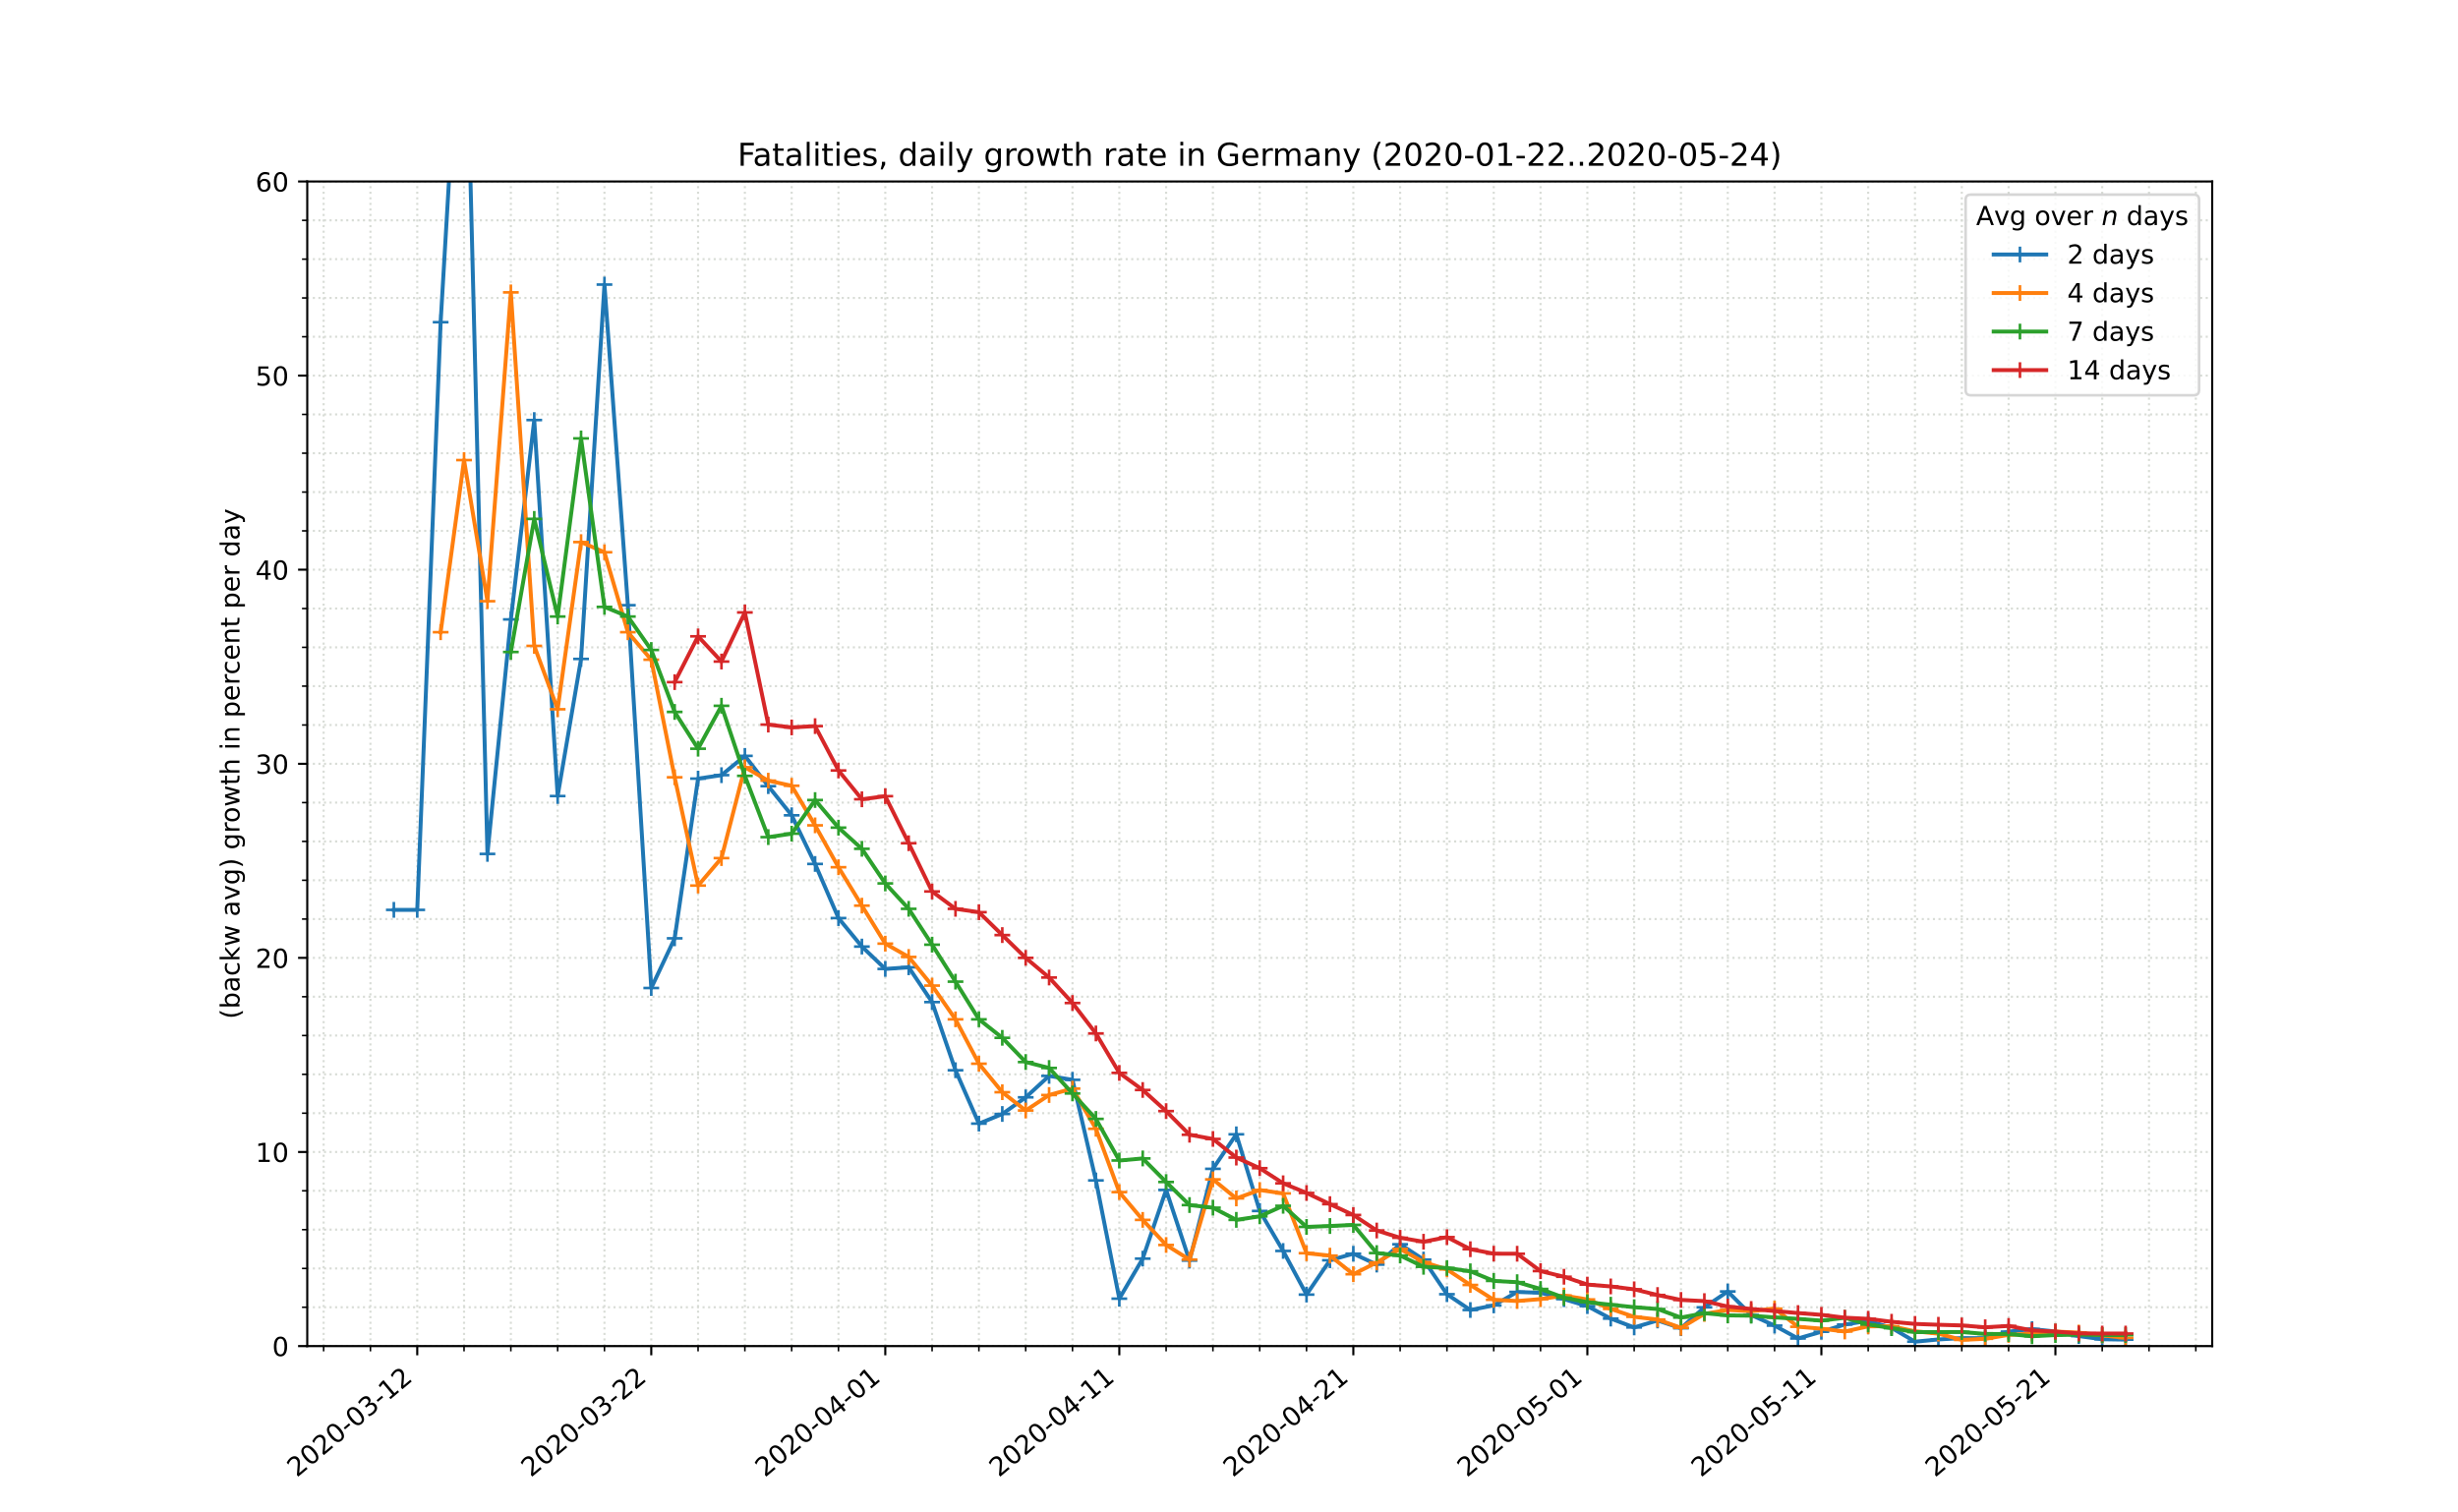 <?xml version="1.0" encoding="utf-8" standalone="no"?>
<!DOCTYPE svg PUBLIC "-//W3C//DTD SVG 1.1//EN"
  "http://www.w3.org/Graphics/SVG/1.1/DTD/svg11.dtd">
<!-- Created with matplotlib (https://matplotlib.org/) -->
<svg height="576pt" version="1.1" viewBox="0 0 936 576" width="936pt" xmlns="http://www.w3.org/2000/svg" xmlns:xlink="http://www.w3.org/1999/xlink">
 <defs>
  <style type="text/css">
*{stroke-linecap:butt;stroke-linejoin:round;}
  </style>
 </defs>
 <g id="figure_1">
  <g id="patch_1">
   <path d="M 0 576 
L 936 576 
L 936 0 
L 0 0 
z
" style="fill:#ffffff;"/>
  </g>
  <g id="axes_1">
   <g id="patch_2">
    <path d="M 117 512.64 
L 842.4 512.64 
L 842.4 69.12 
L 117 69.12 
z
" style="fill:#ffffff;"/>
   </g>
   <g id="matplotlib.axis_1">
    <g id="xtick_1">
     <g id="line2d_1">
      <path clip-path="url(#pe696c99f07)" d="M 158.884 512.64 
L 158.884 69.12 
" style="fill:none;stroke:#d8dcd6;stroke-dasharray:0.8,1.32;stroke-dashoffset:0;stroke-width:0.8;"/>
     </g>
     <g id="line2d_2">
      <defs>
       <path d="M 0 0 
L 0 3.5 
" id="m3dac08fd5d" style="stroke:#000000;stroke-width:0.8;"/>
      </defs>
      <g>
       <use style="stroke:#000000;stroke-width:0.8;" x="158.884" xlink:href="#m3dac08fd5d" y="512.64"/>
      </g>
     </g>
     <g id="text_1">
      <!-- 2020-03-12 -->
      <defs>
       <path d="M 19.188 8.297 
L 53.609 8.297 
L 53.609 0 
L 7.328 0 
L 7.328 8.297 
Q 12.938 14.109 22.625 23.891 
Q 32.328 33.688 34.812 36.531 
Q 39.547 41.844 41.422 45.531 
Q 43.312 49.219 43.312 52.781 
Q 43.312 58.594 39.234 62.25 
Q 35.156 65.922 28.609 65.922 
Q 23.969 65.922 18.812 64.312 
Q 13.672 62.703 7.812 59.422 
L 7.812 69.391 
Q 13.766 71.781 18.938 73 
Q 24.125 74.219 28.422 74.219 
Q 39.75 74.219 46.484 68.547 
Q 53.219 62.891 53.219 53.422 
Q 53.219 48.922 51.531 44.891 
Q 49.859 40.875 45.406 35.406 
Q 44.188 33.984 37.641 27.219 
Q 31.109 20.453 19.188 8.297 
z
" id="DejaVuSans-50"/>
       <path d="M 31.781 66.406 
Q 24.172 66.406 20.328 58.906 
Q 16.5 51.422 16.5 36.375 
Q 16.5 21.391 20.328 13.891 
Q 24.172 6.391 31.781 6.391 
Q 39.453 6.391 43.281 13.891 
Q 47.125 21.391 47.125 36.375 
Q 47.125 51.422 43.281 58.906 
Q 39.453 66.406 31.781 66.406 
z
M 31.781 74.219 
Q 44.047 74.219 50.516 64.516 
Q 56.984 54.828 56.984 36.375 
Q 56.984 17.969 50.516 8.266 
Q 44.047 -1.422 31.781 -1.422 
Q 19.531 -1.422 13.062 8.266 
Q 6.594 17.969 6.594 36.375 
Q 6.594 54.828 13.062 64.516 
Q 19.531 74.219 31.781 74.219 
z
" id="DejaVuSans-48"/>
       <path d="M 4.891 31.391 
L 31.203 31.391 
L 31.203 23.391 
L 4.891 23.391 
z
" id="DejaVuSans-45"/>
       <path d="M 40.578 39.312 
Q 47.656 37.797 51.625 33 
Q 55.609 28.219 55.609 21.188 
Q 55.609 10.406 48.188 4.484 
Q 40.766 -1.422 27.094 -1.422 
Q 22.516 -1.422 17.656 -0.516 
Q 12.797 0.391 7.625 2.203 
L 7.625 11.719 
Q 11.719 9.328 16.594 8.109 
Q 21.484 6.891 26.812 6.891 
Q 36.078 6.891 40.938 10.547 
Q 45.797 14.203 45.797 21.188 
Q 45.797 27.641 41.281 31.266 
Q 36.766 34.906 28.719 34.906 
L 20.219 34.906 
L 20.219 43.016 
L 29.109 43.016 
Q 36.375 43.016 40.234 45.922 
Q 44.094 48.828 44.094 54.297 
Q 44.094 59.906 40.109 62.906 
Q 36.141 65.922 28.719 65.922 
Q 24.656 65.922 20.016 65.031 
Q 15.375 64.156 9.812 62.312 
L 9.812 71.094 
Q 15.438 72.656 20.344 73.438 
Q 25.25 74.219 29.594 74.219 
Q 40.828 74.219 47.359 69.109 
Q 53.906 64.016 53.906 55.328 
Q 53.906 49.266 50.438 45.094 
Q 46.969 40.922 40.578 39.312 
z
" id="DejaVuSans-51"/>
       <path d="M 12.406 8.297 
L 28.516 8.297 
L 28.516 63.922 
L 10.984 60.406 
L 10.984 69.391 
L 28.422 72.906 
L 38.281 72.906 
L 38.281 8.297 
L 54.391 8.297 
L 54.391 0 
L 12.406 0 
z
" id="DejaVuSans-49"/>
      </defs>
      <g transform="translate(113.028 562.817)rotate(-40)scale(0.1 -0.1)">
       <use xlink:href="#DejaVuSans-50"/>
       <use x="63.623" xlink:href="#DejaVuSans-48"/>
       <use x="127.246" xlink:href="#DejaVuSans-50"/>
       <use x="190.869" xlink:href="#DejaVuSans-48"/>
       <use x="254.492" xlink:href="#DejaVuSans-45"/>
       <use x="290.576" xlink:href="#DejaVuSans-48"/>
       <use x="354.199" xlink:href="#DejaVuSans-51"/>
       <use x="417.822" xlink:href="#DejaVuSans-45"/>
       <use x="453.906" xlink:href="#DejaVuSans-49"/>
       <use x="517.529" xlink:href="#DejaVuSans-50"/>
      </g>
     </g>
    </g>
    <g id="xtick_2">
     <g id="line2d_3">
      <path clip-path="url(#pe696c99f07)" d="M 248 512.64 
L 248 69.12 
" style="fill:none;stroke:#d8dcd6;stroke-dasharray:0.8,1.32;stroke-dashoffset:0;stroke-width:0.8;"/>
     </g>
     <g id="line2d_4">
      <g>
       <use style="stroke:#000000;stroke-width:0.8;" x="248" xlink:href="#m3dac08fd5d" y="512.64"/>
      </g>
     </g>
     <g id="text_2">
      <!-- 2020-03-22 -->
      <g transform="translate(202.144 562.817)rotate(-40)scale(0.1 -0.1)">
       <use xlink:href="#DejaVuSans-50"/>
       <use x="63.623" xlink:href="#DejaVuSans-48"/>
       <use x="127.246" xlink:href="#DejaVuSans-50"/>
       <use x="190.869" xlink:href="#DejaVuSans-48"/>
       <use x="254.492" xlink:href="#DejaVuSans-45"/>
       <use x="290.576" xlink:href="#DejaVuSans-48"/>
       <use x="354.199" xlink:href="#DejaVuSans-51"/>
       <use x="417.822" xlink:href="#DejaVuSans-45"/>
       <use x="453.906" xlink:href="#DejaVuSans-50"/>
       <use x="517.529" xlink:href="#DejaVuSans-50"/>
      </g>
     </g>
    </g>
    <g id="xtick_3">
     <g id="line2d_5">
      <path clip-path="url(#pe696c99f07)" d="M 337.115 512.64 
L 337.115 69.12 
" style="fill:none;stroke:#d8dcd6;stroke-dasharray:0.8,1.32;stroke-dashoffset:0;stroke-width:0.8;"/>
     </g>
     <g id="line2d_6">
      <g>
       <use style="stroke:#000000;stroke-width:0.8;" x="337.115" xlink:href="#m3dac08fd5d" y="512.64"/>
      </g>
     </g>
     <g id="text_3">
      <!-- 2020-04-01 -->
      <defs>
       <path d="M 37.797 64.312 
L 12.891 25.391 
L 37.797 25.391 
z
M 35.203 72.906 
L 47.609 72.906 
L 47.609 25.391 
L 58.016 25.391 
L 58.016 17.188 
L 47.609 17.188 
L 47.609 0 
L 37.797 0 
L 37.797 17.188 
L 4.891 17.188 
L 4.891 26.703 
z
" id="DejaVuSans-52"/>
      </defs>
      <g transform="translate(291.259 562.817)rotate(-40)scale(0.1 -0.1)">
       <use xlink:href="#DejaVuSans-50"/>
       <use x="63.623" xlink:href="#DejaVuSans-48"/>
       <use x="127.246" xlink:href="#DejaVuSans-50"/>
       <use x="190.869" xlink:href="#DejaVuSans-48"/>
       <use x="254.492" xlink:href="#DejaVuSans-45"/>
       <use x="290.576" xlink:href="#DejaVuSans-48"/>
       <use x="354.199" xlink:href="#DejaVuSans-52"/>
       <use x="417.822" xlink:href="#DejaVuSans-45"/>
       <use x="453.906" xlink:href="#DejaVuSans-48"/>
       <use x="517.529" xlink:href="#DejaVuSans-49"/>
      </g>
     </g>
    </g>
    <g id="xtick_4">
     <g id="line2d_7">
      <path clip-path="url(#pe696c99f07)" d="M 426.231 512.64 
L 426.231 69.12 
" style="fill:none;stroke:#d8dcd6;stroke-dasharray:0.8,1.32;stroke-dashoffset:0;stroke-width:0.8;"/>
     </g>
     <g id="line2d_8">
      <g>
       <use style="stroke:#000000;stroke-width:0.8;" x="426.231" xlink:href="#m3dac08fd5d" y="512.64"/>
      </g>
     </g>
     <g id="text_4">
      <!-- 2020-04-11 -->
      <g transform="translate(380.375 562.817)rotate(-40)scale(0.1 -0.1)">
       <use xlink:href="#DejaVuSans-50"/>
       <use x="63.623" xlink:href="#DejaVuSans-48"/>
       <use x="127.246" xlink:href="#DejaVuSans-50"/>
       <use x="190.869" xlink:href="#DejaVuSans-48"/>
       <use x="254.492" xlink:href="#DejaVuSans-45"/>
       <use x="290.576" xlink:href="#DejaVuSans-48"/>
       <use x="354.199" xlink:href="#DejaVuSans-52"/>
       <use x="417.822" xlink:href="#DejaVuSans-45"/>
       <use x="453.906" xlink:href="#DejaVuSans-49"/>
       <use x="517.529" xlink:href="#DejaVuSans-49"/>
      </g>
     </g>
    </g>
    <g id="xtick_5">
     <g id="line2d_9">
      <path clip-path="url(#pe696c99f07)" d="M 515.346 512.64 
L 515.346 69.12 
" style="fill:none;stroke:#d8dcd6;stroke-dasharray:0.8,1.32;stroke-dashoffset:0;stroke-width:0.8;"/>
     </g>
     <g id="line2d_10">
      <g>
       <use style="stroke:#000000;stroke-width:0.8;" x="515.346" xlink:href="#m3dac08fd5d" y="512.64"/>
      </g>
     </g>
     <g id="text_5">
      <!-- 2020-04-21 -->
      <g transform="translate(469.49 562.817)rotate(-40)scale(0.1 -0.1)">
       <use xlink:href="#DejaVuSans-50"/>
       <use x="63.623" xlink:href="#DejaVuSans-48"/>
       <use x="127.246" xlink:href="#DejaVuSans-50"/>
       <use x="190.869" xlink:href="#DejaVuSans-48"/>
       <use x="254.492" xlink:href="#DejaVuSans-45"/>
       <use x="290.576" xlink:href="#DejaVuSans-48"/>
       <use x="354.199" xlink:href="#DejaVuSans-52"/>
       <use x="417.822" xlink:href="#DejaVuSans-45"/>
       <use x="453.906" xlink:href="#DejaVuSans-50"/>
       <use x="517.529" xlink:href="#DejaVuSans-49"/>
      </g>
     </g>
    </g>
    <g id="xtick_6">
     <g id="line2d_11">
      <path clip-path="url(#pe696c99f07)" d="M 604.462 512.64 
L 604.462 69.12 
" style="fill:none;stroke:#d8dcd6;stroke-dasharray:0.8,1.32;stroke-dashoffset:0;stroke-width:0.8;"/>
     </g>
     <g id="line2d_12">
      <g>
       <use style="stroke:#000000;stroke-width:0.8;" x="604.462" xlink:href="#m3dac08fd5d" y="512.64"/>
      </g>
     </g>
     <g id="text_6">
      <!-- 2020-05-01 -->
      <defs>
       <path d="M 10.797 72.906 
L 49.516 72.906 
L 49.516 64.594 
L 19.828 64.594 
L 19.828 46.734 
Q 21.969 47.469 24.109 47.828 
Q 26.266 48.188 28.422 48.188 
Q 40.625 48.188 47.75 41.5 
Q 54.891 34.812 54.891 23.391 
Q 54.891 11.625 47.562 5.094 
Q 40.234 -1.422 26.906 -1.422 
Q 22.312 -1.422 17.547 -0.641 
Q 12.797 0.141 7.719 1.703 
L 7.719 11.625 
Q 12.109 9.234 16.797 8.062 
Q 21.484 6.891 26.703 6.891 
Q 35.156 6.891 40.078 11.328 
Q 45.016 15.766 45.016 23.391 
Q 45.016 31 40.078 35.438 
Q 35.156 39.891 26.703 39.891 
Q 22.75 39.891 18.812 39.016 
Q 14.891 38.141 10.797 36.281 
z
" id="DejaVuSans-53"/>
      </defs>
      <g transform="translate(558.606 562.817)rotate(-40)scale(0.1 -0.1)">
       <use xlink:href="#DejaVuSans-50"/>
       <use x="63.623" xlink:href="#DejaVuSans-48"/>
       <use x="127.246" xlink:href="#DejaVuSans-50"/>
       <use x="190.869" xlink:href="#DejaVuSans-48"/>
       <use x="254.492" xlink:href="#DejaVuSans-45"/>
       <use x="290.576" xlink:href="#DejaVuSans-48"/>
       <use x="354.199" xlink:href="#DejaVuSans-53"/>
       <use x="417.822" xlink:href="#DejaVuSans-45"/>
       <use x="453.906" xlink:href="#DejaVuSans-48"/>
       <use x="517.529" xlink:href="#DejaVuSans-49"/>
      </g>
     </g>
    </g>
    <g id="xtick_7">
     <g id="line2d_13">
      <path clip-path="url(#pe696c99f07)" d="M 693.577 512.64 
L 693.577 69.12 
" style="fill:none;stroke:#d8dcd6;stroke-dasharray:0.8,1.32;stroke-dashoffset:0;stroke-width:0.8;"/>
     </g>
     <g id="line2d_14">
      <g>
       <use style="stroke:#000000;stroke-width:0.8;" x="693.577" xlink:href="#m3dac08fd5d" y="512.64"/>
      </g>
     </g>
     <g id="text_7">
      <!-- 2020-05-11 -->
      <g transform="translate(647.721 562.817)rotate(-40)scale(0.1 -0.1)">
       <use xlink:href="#DejaVuSans-50"/>
       <use x="63.623" xlink:href="#DejaVuSans-48"/>
       <use x="127.246" xlink:href="#DejaVuSans-50"/>
       <use x="190.869" xlink:href="#DejaVuSans-48"/>
       <use x="254.492" xlink:href="#DejaVuSans-45"/>
       <use x="290.576" xlink:href="#DejaVuSans-48"/>
       <use x="354.199" xlink:href="#DejaVuSans-53"/>
       <use x="417.822" xlink:href="#DejaVuSans-45"/>
       <use x="453.906" xlink:href="#DejaVuSans-49"/>
       <use x="517.529" xlink:href="#DejaVuSans-49"/>
      </g>
     </g>
    </g>
    <g id="xtick_8">
     <g id="line2d_15">
      <path clip-path="url(#pe696c99f07)" d="M 782.693 512.64 
L 782.693 69.12 
" style="fill:none;stroke:#d8dcd6;stroke-dasharray:0.8,1.32;stroke-dashoffset:0;stroke-width:0.8;"/>
     </g>
     <g id="line2d_16">
      <g>
       <use style="stroke:#000000;stroke-width:0.8;" x="782.693" xlink:href="#m3dac08fd5d" y="512.64"/>
      </g>
     </g>
     <g id="text_8">
      <!-- 2020-05-21 -->
      <g transform="translate(736.837 562.817)rotate(-40)scale(0.1 -0.1)">
       <use xlink:href="#DejaVuSans-50"/>
       <use x="63.623" xlink:href="#DejaVuSans-48"/>
       <use x="127.246" xlink:href="#DejaVuSans-50"/>
       <use x="190.869" xlink:href="#DejaVuSans-48"/>
       <use x="254.492" xlink:href="#DejaVuSans-45"/>
       <use x="290.576" xlink:href="#DejaVuSans-48"/>
       <use x="354.199" xlink:href="#DejaVuSans-53"/>
       <use x="417.822" xlink:href="#DejaVuSans-45"/>
       <use x="453.906" xlink:href="#DejaVuSans-50"/>
       <use x="517.529" xlink:href="#DejaVuSans-49"/>
      </g>
     </g>
    </g>
    <g id="xtick_9">
     <g id="line2d_17">
      <path clip-path="url(#pe696c99f07)" d="M 123.238 512.64 
L 123.238 69.12 
" style="fill:none;stroke:#d8dcd6;stroke-dasharray:0.8,1.32;stroke-dashoffset:0;stroke-width:0.8;"/>
     </g>
     <g id="line2d_18">
      <defs>
       <path d="M 0 0 
L 0 2 
" id="m81bbd6ae3a" style="stroke:#000000;stroke-width:0.6;"/>
      </defs>
      <g>
       <use style="stroke:#000000;stroke-width:0.6;" x="123.238" xlink:href="#m81bbd6ae3a" y="512.64"/>
      </g>
     </g>
    </g>
    <g id="xtick_10">
     <g id="line2d_19">
      <path clip-path="url(#pe696c99f07)" d="M 141.061 512.64 
L 141.061 69.12 
" style="fill:none;stroke:#d8dcd6;stroke-dasharray:0.8,1.32;stroke-dashoffset:0;stroke-width:0.8;"/>
     </g>
     <g id="line2d_20">
      <g>
       <use style="stroke:#000000;stroke-width:0.6;" x="141.061" xlink:href="#m81bbd6ae3a" y="512.64"/>
      </g>
     </g>
    </g>
    <g id="xtick_11">
     <g id="line2d_21">
      <path clip-path="url(#pe696c99f07)" d="M 176.707 512.64 
L 176.707 69.12 
" style="fill:none;stroke:#d8dcd6;stroke-dasharray:0.8,1.32;stroke-dashoffset:0;stroke-width:0.8;"/>
     </g>
     <g id="line2d_22">
      <g>
       <use style="stroke:#000000;stroke-width:0.6;" x="176.707" xlink:href="#m81bbd6ae3a" y="512.64"/>
      </g>
     </g>
    </g>
    <g id="xtick_12">
     <g id="line2d_23">
      <path clip-path="url(#pe696c99f07)" d="M 194.53 512.64 
L 194.53 69.12 
" style="fill:none;stroke:#d8dcd6;stroke-dasharray:0.8,1.32;stroke-dashoffset:0;stroke-width:0.8;"/>
     </g>
     <g id="line2d_24">
      <g>
       <use style="stroke:#000000;stroke-width:0.6;" x="194.53" xlink:href="#m81bbd6ae3a" y="512.64"/>
      </g>
     </g>
    </g>
    <g id="xtick_13">
     <g id="line2d_25">
      <path clip-path="url(#pe696c99f07)" d="M 212.354 512.64 
L 212.354 69.12 
" style="fill:none;stroke:#d8dcd6;stroke-dasharray:0.8,1.32;stroke-dashoffset:0;stroke-width:0.8;"/>
     </g>
     <g id="line2d_26">
      <g>
       <use style="stroke:#000000;stroke-width:0.6;" x="212.354" xlink:href="#m81bbd6ae3a" y="512.64"/>
      </g>
     </g>
    </g>
    <g id="xtick_14">
     <g id="line2d_27">
      <path clip-path="url(#pe696c99f07)" d="M 230.177 512.64 
L 230.177 69.12 
" style="fill:none;stroke:#d8dcd6;stroke-dasharray:0.8,1.32;stroke-dashoffset:0;stroke-width:0.8;"/>
     </g>
     <g id="line2d_28">
      <g>
       <use style="stroke:#000000;stroke-width:0.6;" x="230.177" xlink:href="#m81bbd6ae3a" y="512.64"/>
      </g>
     </g>
    </g>
    <g id="xtick_15">
     <g id="line2d_29">
      <path clip-path="url(#pe696c99f07)" d="M 265.823 512.64 
L 265.823 69.12 
" style="fill:none;stroke:#d8dcd6;stroke-dasharray:0.8,1.32;stroke-dashoffset:0;stroke-width:0.8;"/>
     </g>
     <g id="line2d_30">
      <g>
       <use style="stroke:#000000;stroke-width:0.6;" x="265.823" xlink:href="#m81bbd6ae3a" y="512.64"/>
      </g>
     </g>
    </g>
    <g id="xtick_16">
     <g id="line2d_31">
      <path clip-path="url(#pe696c99f07)" d="M 283.646 512.64 
L 283.646 69.12 
" style="fill:none;stroke:#d8dcd6;stroke-dasharray:0.8,1.32;stroke-dashoffset:0;stroke-width:0.8;"/>
     </g>
     <g id="line2d_32">
      <g>
       <use style="stroke:#000000;stroke-width:0.6;" x="283.646" xlink:href="#m81bbd6ae3a" y="512.64"/>
      </g>
     </g>
    </g>
    <g id="xtick_17">
     <g id="line2d_33">
      <path clip-path="url(#pe696c99f07)" d="M 301.469 512.64 
L 301.469 69.12 
" style="fill:none;stroke:#d8dcd6;stroke-dasharray:0.8,1.32;stroke-dashoffset:0;stroke-width:0.8;"/>
     </g>
     <g id="line2d_34">
      <g>
       <use style="stroke:#000000;stroke-width:0.6;" x="301.469" xlink:href="#m81bbd6ae3a" y="512.64"/>
      </g>
     </g>
    </g>
    <g id="xtick_18">
     <g id="line2d_35">
      <path clip-path="url(#pe696c99f07)" d="M 319.292 512.64 
L 319.292 69.12 
" style="fill:none;stroke:#d8dcd6;stroke-dasharray:0.8,1.32;stroke-dashoffset:0;stroke-width:0.8;"/>
     </g>
     <g id="line2d_36">
      <g>
       <use style="stroke:#000000;stroke-width:0.6;" x="319.292" xlink:href="#m81bbd6ae3a" y="512.64"/>
      </g>
     </g>
    </g>
    <g id="xtick_19">
     <g id="line2d_37">
      <path clip-path="url(#pe696c99f07)" d="M 354.938 512.64 
L 354.938 69.12 
" style="fill:none;stroke:#d8dcd6;stroke-dasharray:0.8,1.32;stroke-dashoffset:0;stroke-width:0.8;"/>
     </g>
     <g id="line2d_38">
      <g>
       <use style="stroke:#000000;stroke-width:0.6;" x="354.938" xlink:href="#m81bbd6ae3a" y="512.64"/>
      </g>
     </g>
    </g>
    <g id="xtick_20">
     <g id="line2d_39">
      <path clip-path="url(#pe696c99f07)" d="M 372.761 512.64 
L 372.761 69.12 
" style="fill:none;stroke:#d8dcd6;stroke-dasharray:0.8,1.32;stroke-dashoffset:0;stroke-width:0.8;"/>
     </g>
     <g id="line2d_40">
      <g>
       <use style="stroke:#000000;stroke-width:0.6;" x="372.761" xlink:href="#m81bbd6ae3a" y="512.64"/>
      </g>
     </g>
    </g>
    <g id="xtick_21">
     <g id="line2d_41">
      <path clip-path="url(#pe696c99f07)" d="M 390.585 512.64 
L 390.585 69.12 
" style="fill:none;stroke:#d8dcd6;stroke-dasharray:0.8,1.32;stroke-dashoffset:0;stroke-width:0.8;"/>
     </g>
     <g id="line2d_42">
      <g>
       <use style="stroke:#000000;stroke-width:0.6;" x="390.585" xlink:href="#m81bbd6ae3a" y="512.64"/>
      </g>
     </g>
    </g>
    <g id="xtick_22">
     <g id="line2d_43">
      <path clip-path="url(#pe696c99f07)" d="M 408.408 512.64 
L 408.408 69.12 
" style="fill:none;stroke:#d8dcd6;stroke-dasharray:0.8,1.32;stroke-dashoffset:0;stroke-width:0.8;"/>
     </g>
     <g id="line2d_44">
      <g>
       <use style="stroke:#000000;stroke-width:0.6;" x="408.408" xlink:href="#m81bbd6ae3a" y="512.64"/>
      </g>
     </g>
    </g>
    <g id="xtick_23">
     <g id="line2d_45">
      <path clip-path="url(#pe696c99f07)" d="M 444.054 512.64 
L 444.054 69.12 
" style="fill:none;stroke:#d8dcd6;stroke-dasharray:0.8,1.32;stroke-dashoffset:0;stroke-width:0.8;"/>
     </g>
     <g id="line2d_46">
      <g>
       <use style="stroke:#000000;stroke-width:0.6;" x="444.054" xlink:href="#m81bbd6ae3a" y="512.64"/>
      </g>
     </g>
    </g>
    <g id="xtick_24">
     <g id="line2d_47">
      <path clip-path="url(#pe696c99f07)" d="M 461.877 512.64 
L 461.877 69.12 
" style="fill:none;stroke:#d8dcd6;stroke-dasharray:0.8,1.32;stroke-dashoffset:0;stroke-width:0.8;"/>
     </g>
     <g id="line2d_48">
      <g>
       <use style="stroke:#000000;stroke-width:0.6;" x="461.877" xlink:href="#m81bbd6ae3a" y="512.64"/>
      </g>
     </g>
    </g>
    <g id="xtick_25">
     <g id="line2d_49">
      <path clip-path="url(#pe696c99f07)" d="M 479.7 512.64 
L 479.7 69.12 
" style="fill:none;stroke:#d8dcd6;stroke-dasharray:0.8,1.32;stroke-dashoffset:0;stroke-width:0.8;"/>
     </g>
     <g id="line2d_50">
      <g>
       <use style="stroke:#000000;stroke-width:0.6;" x="479.7" xlink:href="#m81bbd6ae3a" y="512.64"/>
      </g>
     </g>
    </g>
    <g id="xtick_26">
     <g id="line2d_51">
      <path clip-path="url(#pe696c99f07)" d="M 497.523 512.64 
L 497.523 69.12 
" style="fill:none;stroke:#d8dcd6;stroke-dasharray:0.8,1.32;stroke-dashoffset:0;stroke-width:0.8;"/>
     </g>
     <g id="line2d_52">
      <g>
       <use style="stroke:#000000;stroke-width:0.6;" x="497.523" xlink:href="#m81bbd6ae3a" y="512.64"/>
      </g>
     </g>
    </g>
    <g id="xtick_27">
     <g id="line2d_53">
      <path clip-path="url(#pe696c99f07)" d="M 533.169 512.64 
L 533.169 69.12 
" style="fill:none;stroke:#d8dcd6;stroke-dasharray:0.8,1.32;stroke-dashoffset:0;stroke-width:0.8;"/>
     </g>
     <g id="line2d_54">
      <g>
       <use style="stroke:#000000;stroke-width:0.6;" x="533.169" xlink:href="#m81bbd6ae3a" y="512.64"/>
      </g>
     </g>
    </g>
    <g id="xtick_28">
     <g id="line2d_55">
      <path clip-path="url(#pe696c99f07)" d="M 550.992 512.64 
L 550.992 69.12 
" style="fill:none;stroke:#d8dcd6;stroke-dasharray:0.8,1.32;stroke-dashoffset:0;stroke-width:0.8;"/>
     </g>
     <g id="line2d_56">
      <g>
       <use style="stroke:#000000;stroke-width:0.6;" x="550.992" xlink:href="#m81bbd6ae3a" y="512.64"/>
      </g>
     </g>
    </g>
    <g id="xtick_29">
     <g id="line2d_57">
      <path clip-path="url(#pe696c99f07)" d="M 568.815 512.64 
L 568.815 69.12 
" style="fill:none;stroke:#d8dcd6;stroke-dasharray:0.8,1.32;stroke-dashoffset:0;stroke-width:0.8;"/>
     </g>
     <g id="line2d_58">
      <g>
       <use style="stroke:#000000;stroke-width:0.6;" x="568.815" xlink:href="#m81bbd6ae3a" y="512.64"/>
      </g>
     </g>
    </g>
    <g id="xtick_30">
     <g id="line2d_59">
      <path clip-path="url(#pe696c99f07)" d="M 586.639 512.64 
L 586.639 69.12 
" style="fill:none;stroke:#d8dcd6;stroke-dasharray:0.8,1.32;stroke-dashoffset:0;stroke-width:0.8;"/>
     </g>
     <g id="line2d_60">
      <g>
       <use style="stroke:#000000;stroke-width:0.6;" x="586.639" xlink:href="#m81bbd6ae3a" y="512.64"/>
      </g>
     </g>
    </g>
    <g id="xtick_31">
     <g id="line2d_61">
      <path clip-path="url(#pe696c99f07)" d="M 622.285 512.64 
L 622.285 69.12 
" style="fill:none;stroke:#d8dcd6;stroke-dasharray:0.8,1.32;stroke-dashoffset:0;stroke-width:0.8;"/>
     </g>
     <g id="line2d_62">
      <g>
       <use style="stroke:#000000;stroke-width:0.6;" x="622.285" xlink:href="#m81bbd6ae3a" y="512.64"/>
      </g>
     </g>
    </g>
    <g id="xtick_32">
     <g id="line2d_63">
      <path clip-path="url(#pe696c99f07)" d="M 640.108 512.64 
L 640.108 69.12 
" style="fill:none;stroke:#d8dcd6;stroke-dasharray:0.8,1.32;stroke-dashoffset:0;stroke-width:0.8;"/>
     </g>
     <g id="line2d_64">
      <g>
       <use style="stroke:#000000;stroke-width:0.6;" x="640.108" xlink:href="#m81bbd6ae3a" y="512.64"/>
      </g>
     </g>
    </g>
    <g id="xtick_33">
     <g id="line2d_65">
      <path clip-path="url(#pe696c99f07)" d="M 657.931 512.64 
L 657.931 69.12 
" style="fill:none;stroke:#d8dcd6;stroke-dasharray:0.8,1.32;stroke-dashoffset:0;stroke-width:0.8;"/>
     </g>
     <g id="line2d_66">
      <g>
       <use style="stroke:#000000;stroke-width:0.6;" x="657.931" xlink:href="#m81bbd6ae3a" y="512.64"/>
      </g>
     </g>
    </g>
    <g id="xtick_34">
     <g id="line2d_67">
      <path clip-path="url(#pe696c99f07)" d="M 675.754 512.64 
L 675.754 69.12 
" style="fill:none;stroke:#d8dcd6;stroke-dasharray:0.8,1.32;stroke-dashoffset:0;stroke-width:0.8;"/>
     </g>
     <g id="line2d_68">
      <g>
       <use style="stroke:#000000;stroke-width:0.6;" x="675.754" xlink:href="#m81bbd6ae3a" y="512.64"/>
      </g>
     </g>
    </g>
    <g id="xtick_35">
     <g id="line2d_69">
      <path clip-path="url(#pe696c99f07)" d="M 711.4 512.64 
L 711.4 69.12 
" style="fill:none;stroke:#d8dcd6;stroke-dasharray:0.8,1.32;stroke-dashoffset:0;stroke-width:0.8;"/>
     </g>
     <g id="line2d_70">
      <g>
       <use style="stroke:#000000;stroke-width:0.6;" x="711.4" xlink:href="#m81bbd6ae3a" y="512.64"/>
      </g>
     </g>
    </g>
    <g id="xtick_36">
     <g id="line2d_71">
      <path clip-path="url(#pe696c99f07)" d="M 729.223 512.64 
L 729.223 69.12 
" style="fill:none;stroke:#d8dcd6;stroke-dasharray:0.8,1.32;stroke-dashoffset:0;stroke-width:0.8;"/>
     </g>
     <g id="line2d_72">
      <g>
       <use style="stroke:#000000;stroke-width:0.6;" x="729.223" xlink:href="#m81bbd6ae3a" y="512.64"/>
      </g>
     </g>
    </g>
    <g id="xtick_37">
     <g id="line2d_73">
      <path clip-path="url(#pe696c99f07)" d="M 747.046 512.64 
L 747.046 69.12 
" style="fill:none;stroke:#d8dcd6;stroke-dasharray:0.8,1.32;stroke-dashoffset:0;stroke-width:0.8;"/>
     </g>
     <g id="line2d_74">
      <g>
       <use style="stroke:#000000;stroke-width:0.6;" x="747.046" xlink:href="#m81bbd6ae3a" y="512.64"/>
      </g>
     </g>
    </g>
    <g id="xtick_38">
     <g id="line2d_75">
      <path clip-path="url(#pe696c99f07)" d="M 764.87 512.64 
L 764.87 69.12 
" style="fill:none;stroke:#d8dcd6;stroke-dasharray:0.8,1.32;stroke-dashoffset:0;stroke-width:0.8;"/>
     </g>
     <g id="line2d_76">
      <g>
       <use style="stroke:#000000;stroke-width:0.6;" x="764.87" xlink:href="#m81bbd6ae3a" y="512.64"/>
      </g>
     </g>
    </g>
    <g id="xtick_39">
     <g id="line2d_77">
      <path clip-path="url(#pe696c99f07)" d="M 800.516 512.64 
L 800.516 69.12 
" style="fill:none;stroke:#d8dcd6;stroke-dasharray:0.8,1.32;stroke-dashoffset:0;stroke-width:0.8;"/>
     </g>
     <g id="line2d_78">
      <g>
       <use style="stroke:#000000;stroke-width:0.6;" x="800.516" xlink:href="#m81bbd6ae3a" y="512.64"/>
      </g>
     </g>
    </g>
    <g id="xtick_40">
     <g id="line2d_79">
      <path clip-path="url(#pe696c99f07)" d="M 818.339 512.64 
L 818.339 69.12 
" style="fill:none;stroke:#d8dcd6;stroke-dasharray:0.8,1.32;stroke-dashoffset:0;stroke-width:0.8;"/>
     </g>
     <g id="line2d_80">
      <g>
       <use style="stroke:#000000;stroke-width:0.6;" x="818.339" xlink:href="#m81bbd6ae3a" y="512.64"/>
      </g>
     </g>
    </g>
    <g id="xtick_41">
     <g id="line2d_81">
      <path clip-path="url(#pe696c99f07)" d="M 836.162 512.64 
L 836.162 69.12 
" style="fill:none;stroke:#d8dcd6;stroke-dasharray:0.8,1.32;stroke-dashoffset:0;stroke-width:0.8;"/>
     </g>
     <g id="line2d_82">
      <g>
       <use style="stroke:#000000;stroke-width:0.6;" x="836.162" xlink:href="#m81bbd6ae3a" y="512.64"/>
      </g>
     </g>
    </g>
   </g>
   <g id="matplotlib.axis_2">
    <g id="ytick_1">
     <g id="line2d_83">
      <path clip-path="url(#pe696c99f07)" d="M 117 512.64 
L 842.4 512.64 
" style="fill:none;stroke:#d8dcd6;stroke-dasharray:0.8,1.32;stroke-dashoffset:0;stroke-width:0.8;"/>
     </g>
     <g id="line2d_84">
      <defs>
       <path d="M 0 0 
L -3.5 0 
" id="m1f128091fc" style="stroke:#000000;stroke-width:0.8;"/>
      </defs>
      <g>
       <use style="stroke:#000000;stroke-width:0.8;" x="117" xlink:href="#m1f128091fc" y="512.64"/>
      </g>
     </g>
     <g id="text_9">
      <!-- 0 -->
      <g transform="translate(103.638 516.439)scale(0.1 -0.1)">
       <use xlink:href="#DejaVuSans-48"/>
      </g>
     </g>
    </g>
    <g id="ytick_2">
     <g id="line2d_85">
      <path clip-path="url(#pe696c99f07)" d="M 117 438.72 
L 842.4 438.72 
" style="fill:none;stroke:#d8dcd6;stroke-dasharray:0.8,1.32;stroke-dashoffset:0;stroke-width:0.8;"/>
     </g>
     <g id="line2d_86">
      <g>
       <use style="stroke:#000000;stroke-width:0.8;" x="117" xlink:href="#m1f128091fc" y="438.72"/>
      </g>
     </g>
     <g id="text_10">
      <!-- 10 -->
      <g transform="translate(97.275 442.519)scale(0.1 -0.1)">
       <use xlink:href="#DejaVuSans-49"/>
       <use x="63.623" xlink:href="#DejaVuSans-48"/>
      </g>
     </g>
    </g>
    <g id="ytick_3">
     <g id="line2d_87">
      <path clip-path="url(#pe696c99f07)" d="M 117 364.8 
L 842.4 364.8 
" style="fill:none;stroke:#d8dcd6;stroke-dasharray:0.8,1.32;stroke-dashoffset:0;stroke-width:0.8;"/>
     </g>
     <g id="line2d_88">
      <g>
       <use style="stroke:#000000;stroke-width:0.8;" x="117" xlink:href="#m1f128091fc" y="364.8"/>
      </g>
     </g>
     <g id="text_11">
      <!-- 20 -->
      <g transform="translate(97.275 368.599)scale(0.1 -0.1)">
       <use xlink:href="#DejaVuSans-50"/>
       <use x="63.623" xlink:href="#DejaVuSans-48"/>
      </g>
     </g>
    </g>
    <g id="ytick_4">
     <g id="line2d_89">
      <path clip-path="url(#pe696c99f07)" d="M 117 290.88 
L 842.4 290.88 
" style="fill:none;stroke:#d8dcd6;stroke-dasharray:0.8,1.32;stroke-dashoffset:0;stroke-width:0.8;"/>
     </g>
     <g id="line2d_90">
      <g>
       <use style="stroke:#000000;stroke-width:0.8;" x="117" xlink:href="#m1f128091fc" y="290.88"/>
      </g>
     </g>
     <g id="text_12">
      <!-- 30 -->
      <g transform="translate(97.275 294.679)scale(0.1 -0.1)">
       <use xlink:href="#DejaVuSans-51"/>
       <use x="63.623" xlink:href="#DejaVuSans-48"/>
      </g>
     </g>
    </g>
    <g id="ytick_5">
     <g id="line2d_91">
      <path clip-path="url(#pe696c99f07)" d="M 117 216.96 
L 842.4 216.96 
" style="fill:none;stroke:#d8dcd6;stroke-dasharray:0.8,1.32;stroke-dashoffset:0;stroke-width:0.8;"/>
     </g>
     <g id="line2d_92">
      <g>
       <use style="stroke:#000000;stroke-width:0.8;" x="117" xlink:href="#m1f128091fc" y="216.96"/>
      </g>
     </g>
     <g id="text_13">
      <!-- 40 -->
      <g transform="translate(97.275 220.759)scale(0.1 -0.1)">
       <use xlink:href="#DejaVuSans-52"/>
       <use x="63.623" xlink:href="#DejaVuSans-48"/>
      </g>
     </g>
    </g>
    <g id="ytick_6">
     <g id="line2d_93">
      <path clip-path="url(#pe696c99f07)" d="M 117 143.04 
L 842.4 143.04 
" style="fill:none;stroke:#d8dcd6;stroke-dasharray:0.8,1.32;stroke-dashoffset:0;stroke-width:0.8;"/>
     </g>
     <g id="line2d_94">
      <g>
       <use style="stroke:#000000;stroke-width:0.8;" x="117" xlink:href="#m1f128091fc" y="143.04"/>
      </g>
     </g>
     <g id="text_14">
      <!-- 50 -->
      <g transform="translate(97.275 146.839)scale(0.1 -0.1)">
       <use xlink:href="#DejaVuSans-53"/>
       <use x="63.623" xlink:href="#DejaVuSans-48"/>
      </g>
     </g>
    </g>
    <g id="ytick_7">
     <g id="line2d_95">
      <path clip-path="url(#pe696c99f07)" d="M 117 69.12 
L 842.4 69.12 
" style="fill:none;stroke:#d8dcd6;stroke-dasharray:0.8,1.32;stroke-dashoffset:0;stroke-width:0.8;"/>
     </g>
     <g id="line2d_96">
      <g>
       <use style="stroke:#000000;stroke-width:0.8;" x="117" xlink:href="#m1f128091fc" y="69.12"/>
      </g>
     </g>
     <g id="text_15">
      <!-- 60 -->
      <defs>
       <path d="M 33.016 40.375 
Q 26.375 40.375 22.484 35.828 
Q 18.609 31.297 18.609 23.391 
Q 18.609 15.531 22.484 10.953 
Q 26.375 6.391 33.016 6.391 
Q 39.656 6.391 43.531 10.953 
Q 47.406 15.531 47.406 23.391 
Q 47.406 31.297 43.531 35.828 
Q 39.656 40.375 33.016 40.375 
z
M 52.594 71.297 
L 52.594 62.312 
Q 48.875 64.062 45.094 64.984 
Q 41.312 65.922 37.594 65.922 
Q 27.828 65.922 22.672 59.328 
Q 17.531 52.734 16.797 39.406 
Q 19.672 43.656 24.016 45.922 
Q 28.375 48.188 33.594 48.188 
Q 44.578 48.188 50.953 41.516 
Q 57.328 34.859 57.328 23.391 
Q 57.328 12.156 50.688 5.359 
Q 44.047 -1.422 33.016 -1.422 
Q 20.359 -1.422 13.672 8.266 
Q 6.984 17.969 6.984 36.375 
Q 6.984 53.656 15.188 63.938 
Q 23.391 74.219 37.203 74.219 
Q 40.922 74.219 44.703 73.484 
Q 48.484 72.75 52.594 71.297 
z
" id="DejaVuSans-54"/>
      </defs>
      <g transform="translate(97.275 72.919)scale(0.1 -0.1)">
       <use xlink:href="#DejaVuSans-54"/>
       <use x="63.623" xlink:href="#DejaVuSans-48"/>
      </g>
     </g>
    </g>
    <g id="ytick_8">
     <g id="line2d_97">
      <path clip-path="url(#pe696c99f07)" d="M 117 497.856 
L 842.4 497.856 
" style="fill:none;stroke:#d8dcd6;stroke-dasharray:0.8,1.32;stroke-dashoffset:0;stroke-width:0.8;"/>
     </g>
     <g id="line2d_98">
      <defs>
       <path d="M 0 0 
L -2 0 
" id="m8467a1f831" style="stroke:#000000;stroke-width:0.6;"/>
      </defs>
      <g>
       <use style="stroke:#000000;stroke-width:0.6;" x="117" xlink:href="#m8467a1f831" y="497.856"/>
      </g>
     </g>
    </g>
    <g id="ytick_9">
     <g id="line2d_99">
      <path clip-path="url(#pe696c99f07)" d="M 117 483.072 
L 842.4 483.072 
" style="fill:none;stroke:#d8dcd6;stroke-dasharray:0.8,1.32;stroke-dashoffset:0;stroke-width:0.8;"/>
     </g>
     <g id="line2d_100">
      <g>
       <use style="stroke:#000000;stroke-width:0.6;" x="117" xlink:href="#m8467a1f831" y="483.072"/>
      </g>
     </g>
    </g>
    <g id="ytick_10">
     <g id="line2d_101">
      <path clip-path="url(#pe696c99f07)" d="M 117 468.288 
L 842.4 468.288 
" style="fill:none;stroke:#d8dcd6;stroke-dasharray:0.8,1.32;stroke-dashoffset:0;stroke-width:0.8;"/>
     </g>
     <g id="line2d_102">
      <g>
       <use style="stroke:#000000;stroke-width:0.6;" x="117" xlink:href="#m8467a1f831" y="468.288"/>
      </g>
     </g>
    </g>
    <g id="ytick_11">
     <g id="line2d_103">
      <path clip-path="url(#pe696c99f07)" d="M 117 453.504 
L 842.4 453.504 
" style="fill:none;stroke:#d8dcd6;stroke-dasharray:0.8,1.32;stroke-dashoffset:0;stroke-width:0.8;"/>
     </g>
     <g id="line2d_104">
      <g>
       <use style="stroke:#000000;stroke-width:0.6;" x="117" xlink:href="#m8467a1f831" y="453.504"/>
      </g>
     </g>
    </g>
    <g id="ytick_12">
     <g id="line2d_105">
      <path clip-path="url(#pe696c99f07)" d="M 117 423.936 
L 842.4 423.936 
" style="fill:none;stroke:#d8dcd6;stroke-dasharray:0.8,1.32;stroke-dashoffset:0;stroke-width:0.8;"/>
     </g>
     <g id="line2d_106">
      <g>
       <use style="stroke:#000000;stroke-width:0.6;" x="117" xlink:href="#m8467a1f831" y="423.936"/>
      </g>
     </g>
    </g>
    <g id="ytick_13">
     <g id="line2d_107">
      <path clip-path="url(#pe696c99f07)" d="M 117 409.152 
L 842.4 409.152 
" style="fill:none;stroke:#d8dcd6;stroke-dasharray:0.8,1.32;stroke-dashoffset:0;stroke-width:0.8;"/>
     </g>
     <g id="line2d_108">
      <g>
       <use style="stroke:#000000;stroke-width:0.6;" x="117" xlink:href="#m8467a1f831" y="409.152"/>
      </g>
     </g>
    </g>
    <g id="ytick_14">
     <g id="line2d_109">
      <path clip-path="url(#pe696c99f07)" d="M 117 394.368 
L 842.4 394.368 
" style="fill:none;stroke:#d8dcd6;stroke-dasharray:0.8,1.32;stroke-dashoffset:0;stroke-width:0.8;"/>
     </g>
     <g id="line2d_110">
      <g>
       <use style="stroke:#000000;stroke-width:0.6;" x="117" xlink:href="#m8467a1f831" y="394.368"/>
      </g>
     </g>
    </g>
    <g id="ytick_15">
     <g id="line2d_111">
      <path clip-path="url(#pe696c99f07)" d="M 117 379.584 
L 842.4 379.584 
" style="fill:none;stroke:#d8dcd6;stroke-dasharray:0.8,1.32;stroke-dashoffset:0;stroke-width:0.8;"/>
     </g>
     <g id="line2d_112">
      <g>
       <use style="stroke:#000000;stroke-width:0.6;" x="117" xlink:href="#m8467a1f831" y="379.584"/>
      </g>
     </g>
    </g>
    <g id="ytick_16">
     <g id="line2d_113">
      <path clip-path="url(#pe696c99f07)" d="M 117 350.016 
L 842.4 350.016 
" style="fill:none;stroke:#d8dcd6;stroke-dasharray:0.8,1.32;stroke-dashoffset:0;stroke-width:0.8;"/>
     </g>
     <g id="line2d_114">
      <g>
       <use style="stroke:#000000;stroke-width:0.6;" x="117" xlink:href="#m8467a1f831" y="350.016"/>
      </g>
     </g>
    </g>
    <g id="ytick_17">
     <g id="line2d_115">
      <path clip-path="url(#pe696c99f07)" d="M 117 335.232 
L 842.4 335.232 
" style="fill:none;stroke:#d8dcd6;stroke-dasharray:0.8,1.32;stroke-dashoffset:0;stroke-width:0.8;"/>
     </g>
     <g id="line2d_116">
      <g>
       <use style="stroke:#000000;stroke-width:0.6;" x="117" xlink:href="#m8467a1f831" y="335.232"/>
      </g>
     </g>
    </g>
    <g id="ytick_18">
     <g id="line2d_117">
      <path clip-path="url(#pe696c99f07)" d="M 117 320.448 
L 842.4 320.448 
" style="fill:none;stroke:#d8dcd6;stroke-dasharray:0.8,1.32;stroke-dashoffset:0;stroke-width:0.8;"/>
     </g>
     <g id="line2d_118">
      <g>
       <use style="stroke:#000000;stroke-width:0.6;" x="117" xlink:href="#m8467a1f831" y="320.448"/>
      </g>
     </g>
    </g>
    <g id="ytick_19">
     <g id="line2d_119">
      <path clip-path="url(#pe696c99f07)" d="M 117 305.664 
L 842.4 305.664 
" style="fill:none;stroke:#d8dcd6;stroke-dasharray:0.8,1.32;stroke-dashoffset:0;stroke-width:0.8;"/>
     </g>
     <g id="line2d_120">
      <g>
       <use style="stroke:#000000;stroke-width:0.6;" x="117" xlink:href="#m8467a1f831" y="305.664"/>
      </g>
     </g>
    </g>
    <g id="ytick_20">
     <g id="line2d_121">
      <path clip-path="url(#pe696c99f07)" d="M 117 276.096 
L 842.4 276.096 
" style="fill:none;stroke:#d8dcd6;stroke-dasharray:0.8,1.32;stroke-dashoffset:0;stroke-width:0.8;"/>
     </g>
     <g id="line2d_122">
      <g>
       <use style="stroke:#000000;stroke-width:0.6;" x="117" xlink:href="#m8467a1f831" y="276.096"/>
      </g>
     </g>
    </g>
    <g id="ytick_21">
     <g id="line2d_123">
      <path clip-path="url(#pe696c99f07)" d="M 117 261.312 
L 842.4 261.312 
" style="fill:none;stroke:#d8dcd6;stroke-dasharray:0.8,1.32;stroke-dashoffset:0;stroke-width:0.8;"/>
     </g>
     <g id="line2d_124">
      <g>
       <use style="stroke:#000000;stroke-width:0.6;" x="117" xlink:href="#m8467a1f831" y="261.312"/>
      </g>
     </g>
    </g>
    <g id="ytick_22">
     <g id="line2d_125">
      <path clip-path="url(#pe696c99f07)" d="M 117 246.528 
L 842.4 246.528 
" style="fill:none;stroke:#d8dcd6;stroke-dasharray:0.8,1.32;stroke-dashoffset:0;stroke-width:0.8;"/>
     </g>
     <g id="line2d_126">
      <g>
       <use style="stroke:#000000;stroke-width:0.6;" x="117" xlink:href="#m8467a1f831" y="246.528"/>
      </g>
     </g>
    </g>
    <g id="ytick_23">
     <g id="line2d_127">
      <path clip-path="url(#pe696c99f07)" d="M 117 231.744 
L 842.4 231.744 
" style="fill:none;stroke:#d8dcd6;stroke-dasharray:0.8,1.32;stroke-dashoffset:0;stroke-width:0.8;"/>
     </g>
     <g id="line2d_128">
      <g>
       <use style="stroke:#000000;stroke-width:0.6;" x="117" xlink:href="#m8467a1f831" y="231.744"/>
      </g>
     </g>
    </g>
    <g id="ytick_24">
     <g id="line2d_129">
      <path clip-path="url(#pe696c99f07)" d="M 117 202.176 
L 842.4 202.176 
" style="fill:none;stroke:#d8dcd6;stroke-dasharray:0.8,1.32;stroke-dashoffset:0;stroke-width:0.8;"/>
     </g>
     <g id="line2d_130">
      <g>
       <use style="stroke:#000000;stroke-width:0.6;" x="117" xlink:href="#m8467a1f831" y="202.176"/>
      </g>
     </g>
    </g>
    <g id="ytick_25">
     <g id="line2d_131">
      <path clip-path="url(#pe696c99f07)" d="M 117 187.392 
L 842.4 187.392 
" style="fill:none;stroke:#d8dcd6;stroke-dasharray:0.8,1.32;stroke-dashoffset:0;stroke-width:0.8;"/>
     </g>
     <g id="line2d_132">
      <g>
       <use style="stroke:#000000;stroke-width:0.6;" x="117" xlink:href="#m8467a1f831" y="187.392"/>
      </g>
     </g>
    </g>
    <g id="ytick_26">
     <g id="line2d_133">
      <path clip-path="url(#pe696c99f07)" d="M 117 172.608 
L 842.4 172.608 
" style="fill:none;stroke:#d8dcd6;stroke-dasharray:0.8,1.32;stroke-dashoffset:0;stroke-width:0.8;"/>
     </g>
     <g id="line2d_134">
      <g>
       <use style="stroke:#000000;stroke-width:0.6;" x="117" xlink:href="#m8467a1f831" y="172.608"/>
      </g>
     </g>
    </g>
    <g id="ytick_27">
     <g id="line2d_135">
      <path clip-path="url(#pe696c99f07)" d="M 117 157.824 
L 842.4 157.824 
" style="fill:none;stroke:#d8dcd6;stroke-dasharray:0.8,1.32;stroke-dashoffset:0;stroke-width:0.8;"/>
     </g>
     <g id="line2d_136">
      <g>
       <use style="stroke:#000000;stroke-width:0.6;" x="117" xlink:href="#m8467a1f831" y="157.824"/>
      </g>
     </g>
    </g>
    <g id="ytick_28">
     <g id="line2d_137">
      <path clip-path="url(#pe696c99f07)" d="M 117 128.256 
L 842.4 128.256 
" style="fill:none;stroke:#d8dcd6;stroke-dasharray:0.8,1.32;stroke-dashoffset:0;stroke-width:0.8;"/>
     </g>
     <g id="line2d_138">
      <g>
       <use style="stroke:#000000;stroke-width:0.6;" x="117" xlink:href="#m8467a1f831" y="128.256"/>
      </g>
     </g>
    </g>
    <g id="ytick_29">
     <g id="line2d_139">
      <path clip-path="url(#pe696c99f07)" d="M 117 113.472 
L 842.4 113.472 
" style="fill:none;stroke:#d8dcd6;stroke-dasharray:0.8,1.32;stroke-dashoffset:0;stroke-width:0.8;"/>
     </g>
     <g id="line2d_140">
      <g>
       <use style="stroke:#000000;stroke-width:0.6;" x="117" xlink:href="#m8467a1f831" y="113.472"/>
      </g>
     </g>
    </g>
    <g id="ytick_30">
     <g id="line2d_141">
      <path clip-path="url(#pe696c99f07)" d="M 117 98.688 
L 842.4 98.688 
" style="fill:none;stroke:#d8dcd6;stroke-dasharray:0.8,1.32;stroke-dashoffset:0;stroke-width:0.8;"/>
     </g>
     <g id="line2d_142">
      <g>
       <use style="stroke:#000000;stroke-width:0.6;" x="117" xlink:href="#m8467a1f831" y="98.688"/>
      </g>
     </g>
    </g>
    <g id="ytick_31">
     <g id="line2d_143">
      <path clip-path="url(#pe696c99f07)" d="M 117 83.904 
L 842.4 83.904 
" style="fill:none;stroke:#d8dcd6;stroke-dasharray:0.8,1.32;stroke-dashoffset:0;stroke-width:0.8;"/>
     </g>
     <g id="line2d_144">
      <g>
       <use style="stroke:#000000;stroke-width:0.6;" x="117" xlink:href="#m8467a1f831" y="83.904"/>
      </g>
     </g>
    </g>
    <g id="text_16">
     <!-- (backw avg) growth in percent per day -->
     <defs>
      <path d="M 31 75.875 
Q 24.469 64.656 21.281 53.656 
Q 18.109 42.672 18.109 31.391 
Q 18.109 20.125 21.312 9.062 
Q 24.516 -2 31 -13.188 
L 23.188 -13.188 
Q 15.875 -1.703 12.234 9.375 
Q 8.594 20.453 8.594 31.391 
Q 8.594 42.281 12.203 53.312 
Q 15.828 64.359 23.188 75.875 
z
" id="DejaVuSans-40"/>
      <path d="M 48.688 27.297 
Q 48.688 37.203 44.609 42.844 
Q 40.531 48.484 33.406 48.484 
Q 26.266 48.484 22.188 42.844 
Q 18.109 37.203 18.109 27.297 
Q 18.109 17.391 22.188 11.75 
Q 26.266 6.109 33.406 6.109 
Q 40.531 6.109 44.609 11.75 
Q 48.688 17.391 48.688 27.297 
z
M 18.109 46.391 
Q 20.953 51.266 25.266 53.625 
Q 29.594 56 35.594 56 
Q 45.562 56 51.781 48.094 
Q 58.016 40.188 58.016 27.297 
Q 58.016 14.406 51.781 6.484 
Q 45.562 -1.422 35.594 -1.422 
Q 29.594 -1.422 25.266 0.953 
Q 20.953 3.328 18.109 8.203 
L 18.109 0 
L 9.078 0 
L 9.078 75.984 
L 18.109 75.984 
z
" id="DejaVuSans-98"/>
      <path d="M 34.281 27.484 
Q 23.391 27.484 19.188 25 
Q 14.984 22.516 14.984 16.5 
Q 14.984 11.719 18.141 8.906 
Q 21.297 6.109 26.703 6.109 
Q 34.188 6.109 38.703 11.406 
Q 43.219 16.703 43.219 25.484 
L 43.219 27.484 
z
M 52.203 31.203 
L 52.203 0 
L 43.219 0 
L 43.219 8.297 
Q 40.141 3.328 35.547 0.953 
Q 30.953 -1.422 24.312 -1.422 
Q 15.922 -1.422 10.953 3.297 
Q 6 8.016 6 15.922 
Q 6 25.141 12.172 29.828 
Q 18.359 34.516 30.609 34.516 
L 43.219 34.516 
L 43.219 35.406 
Q 43.219 41.609 39.141 45 
Q 35.062 48.391 27.688 48.391 
Q 23 48.391 18.547 47.266 
Q 14.109 46.141 10.016 43.891 
L 10.016 52.203 
Q 14.938 54.109 19.578 55.047 
Q 24.219 56 28.609 56 
Q 40.484 56 46.344 49.844 
Q 52.203 43.703 52.203 31.203 
z
" id="DejaVuSans-97"/>
      <path d="M 48.781 52.594 
L 48.781 44.188 
Q 44.969 46.297 41.141 47.344 
Q 37.312 48.391 33.406 48.391 
Q 24.656 48.391 19.812 42.844 
Q 14.984 37.312 14.984 27.297 
Q 14.984 17.281 19.812 11.734 
Q 24.656 6.203 33.406 6.203 
Q 37.312 6.203 41.141 7.25 
Q 44.969 8.297 48.781 10.406 
L 48.781 2.094 
Q 45.016 0.344 40.984 -0.531 
Q 36.969 -1.422 32.422 -1.422 
Q 20.062 -1.422 12.781 6.344 
Q 5.516 14.109 5.516 27.297 
Q 5.516 40.672 12.859 48.328 
Q 20.219 56 33.016 56 
Q 37.156 56 41.109 55.141 
Q 45.062 54.297 48.781 52.594 
z
" id="DejaVuSans-99"/>
      <path d="M 9.078 75.984 
L 18.109 75.984 
L 18.109 31.109 
L 44.922 54.688 
L 56.391 54.688 
L 27.391 29.109 
L 57.625 0 
L 45.906 0 
L 18.109 26.703 
L 18.109 0 
L 9.078 0 
z
" id="DejaVuSans-107"/>
      <path d="M 4.203 54.688 
L 13.188 54.688 
L 24.422 12.016 
L 35.594 54.688 
L 46.188 54.688 
L 57.422 12.016 
L 68.609 54.688 
L 77.594 54.688 
L 63.281 0 
L 52.688 0 
L 40.922 44.828 
L 29.109 0 
L 18.5 0 
z
" id="DejaVuSans-119"/>
      <path id="DejaVuSans-32"/>
      <path d="M 2.984 54.688 
L 12.5 54.688 
L 29.594 8.797 
L 46.688 54.688 
L 56.203 54.688 
L 35.688 0 
L 23.484 0 
z
" id="DejaVuSans-118"/>
      <path d="M 45.406 27.984 
Q 45.406 37.75 41.375 43.109 
Q 37.359 48.484 30.078 48.484 
Q 22.859 48.484 18.828 43.109 
Q 14.797 37.75 14.797 27.984 
Q 14.797 18.266 18.828 12.891 
Q 22.859 7.516 30.078 7.516 
Q 37.359 7.516 41.375 12.891 
Q 45.406 18.266 45.406 27.984 
z
M 54.391 6.781 
Q 54.391 -7.172 48.188 -13.984 
Q 42 -20.797 29.203 -20.797 
Q 24.469 -20.797 20.266 -20.094 
Q 16.062 -19.391 12.109 -17.922 
L 12.109 -9.188 
Q 16.062 -11.328 19.922 -12.344 
Q 23.781 -13.375 27.781 -13.375 
Q 36.625 -13.375 41.016 -8.766 
Q 45.406 -4.156 45.406 5.172 
L 45.406 9.625 
Q 42.625 4.781 38.281 2.391 
Q 33.938 0 27.875 0 
Q 17.828 0 11.672 7.656 
Q 5.516 15.328 5.516 27.984 
Q 5.516 40.672 11.672 48.328 
Q 17.828 56 27.875 56 
Q 33.938 56 38.281 53.609 
Q 42.625 51.219 45.406 46.391 
L 45.406 54.688 
L 54.391 54.688 
z
" id="DejaVuSans-103"/>
      <path d="M 8.016 75.875 
L 15.828 75.875 
Q 23.141 64.359 26.781 53.312 
Q 30.422 42.281 30.422 31.391 
Q 30.422 20.453 26.781 9.375 
Q 23.141 -1.703 15.828 -13.188 
L 8.016 -13.188 
Q 14.5 -2 17.703 9.062 
Q 20.906 20.125 20.906 31.391 
Q 20.906 42.672 17.703 53.656 
Q 14.5 64.656 8.016 75.875 
z
" id="DejaVuSans-41"/>
      <path d="M 41.109 46.297 
Q 39.594 47.172 37.812 47.578 
Q 36.031 48 33.891 48 
Q 26.266 48 22.188 43.047 
Q 18.109 38.094 18.109 28.812 
L 18.109 0 
L 9.078 0 
L 9.078 54.688 
L 18.109 54.688 
L 18.109 46.188 
Q 20.953 51.172 25.484 53.578 
Q 30.031 56 36.531 56 
Q 37.453 56 38.578 55.875 
Q 39.703 55.766 41.062 55.516 
z
" id="DejaVuSans-114"/>
      <path d="M 30.609 48.391 
Q 23.391 48.391 19.188 42.75 
Q 14.984 37.109 14.984 27.297 
Q 14.984 17.484 19.156 11.844 
Q 23.344 6.203 30.609 6.203 
Q 37.797 6.203 41.984 11.859 
Q 46.188 17.531 46.188 27.297 
Q 46.188 37.016 41.984 42.703 
Q 37.797 48.391 30.609 48.391 
z
M 30.609 56 
Q 42.328 56 49.016 48.375 
Q 55.719 40.766 55.719 27.297 
Q 55.719 13.875 49.016 6.219 
Q 42.328 -1.422 30.609 -1.422 
Q 18.844 -1.422 12.172 6.219 
Q 5.516 13.875 5.516 27.297 
Q 5.516 40.766 12.172 48.375 
Q 18.844 56 30.609 56 
z
" id="DejaVuSans-111"/>
      <path d="M 18.312 70.219 
L 18.312 54.688 
L 36.812 54.688 
L 36.812 47.703 
L 18.312 47.703 
L 18.312 18.016 
Q 18.312 11.328 20.141 9.422 
Q 21.969 7.516 27.594 7.516 
L 36.812 7.516 
L 36.812 0 
L 27.594 0 
Q 17.188 0 13.234 3.875 
Q 9.281 7.766 9.281 18.016 
L 9.281 47.703 
L 2.688 47.703 
L 2.688 54.688 
L 9.281 54.688 
L 9.281 70.219 
z
" id="DejaVuSans-116"/>
      <path d="M 54.891 33.016 
L 54.891 0 
L 45.906 0 
L 45.906 32.719 
Q 45.906 40.484 42.875 44.328 
Q 39.844 48.188 33.797 48.188 
Q 26.516 48.188 22.312 43.547 
Q 18.109 38.922 18.109 30.906 
L 18.109 0 
L 9.078 0 
L 9.078 75.984 
L 18.109 75.984 
L 18.109 46.188 
Q 21.344 51.125 25.703 53.562 
Q 30.078 56 35.797 56 
Q 45.219 56 50.047 50.172 
Q 54.891 44.344 54.891 33.016 
z
" id="DejaVuSans-104"/>
      <path d="M 9.422 54.688 
L 18.406 54.688 
L 18.406 0 
L 9.422 0 
z
M 9.422 75.984 
L 18.406 75.984 
L 18.406 64.594 
L 9.422 64.594 
z
" id="DejaVuSans-105"/>
      <path d="M 54.891 33.016 
L 54.891 0 
L 45.906 0 
L 45.906 32.719 
Q 45.906 40.484 42.875 44.328 
Q 39.844 48.188 33.797 48.188 
Q 26.516 48.188 22.312 43.547 
Q 18.109 38.922 18.109 30.906 
L 18.109 0 
L 9.078 0 
L 9.078 54.688 
L 18.109 54.688 
L 18.109 46.188 
Q 21.344 51.125 25.703 53.562 
Q 30.078 56 35.797 56 
Q 45.219 56 50.047 50.172 
Q 54.891 44.344 54.891 33.016 
z
" id="DejaVuSans-110"/>
      <path d="M 18.109 8.203 
L 18.109 -20.797 
L 9.078 -20.797 
L 9.078 54.688 
L 18.109 54.688 
L 18.109 46.391 
Q 20.953 51.266 25.266 53.625 
Q 29.594 56 35.594 56 
Q 45.562 56 51.781 48.094 
Q 58.016 40.188 58.016 27.297 
Q 58.016 14.406 51.781 6.484 
Q 45.562 -1.422 35.594 -1.422 
Q 29.594 -1.422 25.266 0.953 
Q 20.953 3.328 18.109 8.203 
z
M 48.688 27.297 
Q 48.688 37.203 44.609 42.844 
Q 40.531 48.484 33.406 48.484 
Q 26.266 48.484 22.188 42.844 
Q 18.109 37.203 18.109 27.297 
Q 18.109 17.391 22.188 11.75 
Q 26.266 6.109 33.406 6.109 
Q 40.531 6.109 44.609 11.75 
Q 48.688 17.391 48.688 27.297 
z
" id="DejaVuSans-112"/>
      <path d="M 56.203 29.594 
L 56.203 25.203 
L 14.891 25.203 
Q 15.484 15.922 20.484 11.062 
Q 25.484 6.203 34.422 6.203 
Q 39.594 6.203 44.453 7.469 
Q 49.312 8.734 54.109 11.281 
L 54.109 2.781 
Q 49.266 0.734 44.188 -0.344 
Q 39.109 -1.422 33.891 -1.422 
Q 20.797 -1.422 13.156 6.188 
Q 5.516 13.812 5.516 26.812 
Q 5.516 40.234 12.766 48.109 
Q 20.016 56 32.328 56 
Q 43.359 56 49.781 48.891 
Q 56.203 41.797 56.203 29.594 
z
M 47.219 32.234 
Q 47.125 39.594 43.094 43.984 
Q 39.062 48.391 32.422 48.391 
Q 24.906 48.391 20.391 44.141 
Q 15.875 39.891 15.188 32.172 
z
" id="DejaVuSans-101"/>
      <path d="M 45.406 46.391 
L 45.406 75.984 
L 54.391 75.984 
L 54.391 0 
L 45.406 0 
L 45.406 8.203 
Q 42.578 3.328 38.25 0.953 
Q 33.938 -1.422 27.875 -1.422 
Q 17.969 -1.422 11.734 6.484 
Q 5.516 14.406 5.516 27.297 
Q 5.516 40.188 11.734 48.094 
Q 17.969 56 27.875 56 
Q 33.938 56 38.25 53.625 
Q 42.578 51.266 45.406 46.391 
z
M 14.797 27.297 
Q 14.797 17.391 18.875 11.75 
Q 22.953 6.109 30.078 6.109 
Q 37.203 6.109 41.297 11.75 
Q 45.406 17.391 45.406 27.297 
Q 45.406 37.203 41.297 42.844 
Q 37.203 48.484 30.078 48.484 
Q 22.953 48.484 18.875 42.844 
Q 14.797 37.203 14.797 27.297 
z
" id="DejaVuSans-100"/>
      <path d="M 32.172 -5.078 
Q 28.375 -14.844 24.75 -17.812 
Q 21.141 -20.797 15.094 -20.797 
L 7.906 -20.797 
L 7.906 -13.281 
L 13.188 -13.281 
Q 16.891 -13.281 18.938 -11.516 
Q 21 -9.766 23.484 -3.219 
L 25.094 0.875 
L 2.984 54.688 
L 12.5 54.688 
L 29.594 11.922 
L 46.688 54.688 
L 56.203 54.688 
z
" id="DejaVuSans-121"/>
     </defs>
     <g transform="translate(91.195 388.09)rotate(-90)scale(0.1 -0.1)">
      <use xlink:href="#DejaVuSans-40"/>
      <use x="39.014" xlink:href="#DejaVuSans-98"/>
      <use x="102.49" xlink:href="#DejaVuSans-97"/>
      <use x="163.77" xlink:href="#DejaVuSans-99"/>
      <use x="218.75" xlink:href="#DejaVuSans-107"/>
      <use x="276.66" xlink:href="#DejaVuSans-119"/>
      <use x="358.447" xlink:href="#DejaVuSans-32"/>
      <use x="390.234" xlink:href="#DejaVuSans-97"/>
      <use x="451.514" xlink:href="#DejaVuSans-118"/>
      <use x="510.693" xlink:href="#DejaVuSans-103"/>
      <use x="574.17" xlink:href="#DejaVuSans-41"/>
      <use x="613.184" xlink:href="#DejaVuSans-32"/>
      <use x="644.971" xlink:href="#DejaVuSans-103"/>
      <use x="708.447" xlink:href="#DejaVuSans-114"/>
      <use x="747.311" xlink:href="#DejaVuSans-111"/>
      <use x="808.492" xlink:href="#DejaVuSans-119"/>
      <use x="890.279" xlink:href="#DejaVuSans-116"/>
      <use x="929.488" xlink:href="#DejaVuSans-104"/>
      <use x="992.867" xlink:href="#DejaVuSans-32"/>
      <use x="1024.654" xlink:href="#DejaVuSans-105"/>
      <use x="1052.438" xlink:href="#DejaVuSans-110"/>
      <use x="1115.816" xlink:href="#DejaVuSans-32"/>
      <use x="1147.604" xlink:href="#DejaVuSans-112"/>
      <use x="1211.08" xlink:href="#DejaVuSans-101"/>
      <use x="1272.604" xlink:href="#DejaVuSans-114"/>
      <use x="1311.467" xlink:href="#DejaVuSans-99"/>
      <use x="1366.447" xlink:href="#DejaVuSans-101"/>
      <use x="1427.971" xlink:href="#DejaVuSans-110"/>
      <use x="1491.35" xlink:href="#DejaVuSans-116"/>
      <use x="1530.559" xlink:href="#DejaVuSans-32"/>
      <use x="1562.346" xlink:href="#DejaVuSans-112"/>
      <use x="1625.822" xlink:href="#DejaVuSans-101"/>
      <use x="1687.346" xlink:href="#DejaVuSans-114"/>
      <use x="1728.459" xlink:href="#DejaVuSans-32"/>
      <use x="1760.246" xlink:href="#DejaVuSans-100"/>
      <use x="1823.723" xlink:href="#DejaVuSans-97"/>
      <use x="1885.002" xlink:href="#DejaVuSans-121"/>
     </g>
    </g>
   </g>
   <g id="line2d_145">
    <path clip-path="url(#pe696c99f07)" d="M 149.973 346.509 
L 158.884 346.509 
L 167.796 122.693 
L 175.087 -1 
M 177.4 -1 
L 185.619 325.204 
L 194.53 235.907 
L 203.442 159.969 
L 212.354 303.167 
L 221.265 250.958 
L 230.177 108.382 
L 239.088 230.488 
L 248 376.275 
L 256.911 357.351 
L 265.823 296.522 
L 274.734 295.212 
L 283.646 287.861 
L 292.557 299.392 
L 301.469 310.492 
L 310.381 329.03 
L 319.292 349.65 
L 328.204 360.488 
L 337.115 369.012 
L 346.027 368.384 
L 354.938 381.632 
L 363.85 407.589 
L 372.761 427.921 
L 381.673 424.245 
L 390.585 417.91 
L 399.496 409.739 
L 408.408 411.244 
L 417.319 449.562 
L 426.231 494.572 
L 435.142 479.329 
L 444.054 453.163 
L 452.965 480.09 
L 461.877 445.135 
L 470.788 431.989 
L 479.7 461.187 
L 488.612 476.404 
L 497.523 493.027 
L 506.435 479.958 
L 515.346 477.452 
L 524.258 481.592 
L 533.169 473.856 
L 542.081 479.698 
L 550.992 492.883 
L 559.904 498.908 
L 568.815 497.143 
L 577.727 492.023 
L 586.639 492.345 
L 595.55 494.768 
L 604.462 497.423 
L 613.373 502.167 
L 622.285 505.541 
L 631.196 502.884 
L 640.108 505.835 
L 649.019 497.883 
L 657.931 491.844 
L 666.843 500.796 
L 675.754 504.831 
L 684.666 509.742 
L 693.577 507.177 
L 702.489 504.433 
L 711.4 503.053 
L 720.312 505.699 
L 729.223 510.949 
L 738.135 510.113 
L 747.046 509.604 
L 755.958 509.62 
L 764.87 507.136 
L 773.781 506.157 
L 782.693 507.081 
L 791.604 508.838 
L 800.516 510.031 
L 809.427 510.174 
" style="fill:none;stroke:#1f77b4;stroke-linecap:square;stroke-width:1.5;"/>
    <defs>
     <path d="M -3 0 
L 3 0 
M 0 3 
L 0 -3 
" id="mfc54e3c09e" style="stroke:#1f77b4;"/>
    </defs>
    <g clip-path="url(#pe696c99f07)">
     <use style="fill:#1f77b4;stroke:#1f77b4;" x="149.973" xlink:href="#mfc54e3c09e" y="346.509"/>
     <use style="fill:#1f77b4;stroke:#1f77b4;" x="158.884" xlink:href="#mfc54e3c09e" y="346.509"/>
     <use style="fill:#1f77b4;stroke:#1f77b4;" x="167.796" xlink:href="#mfc54e3c09e" y="122.693"/>
     <use style="fill:#1f77b4;stroke:#1f77b4;" x="175.087" xlink:href="#mfc54e3c09e" y="-1"/>
     <use style="fill:#1f77b4;stroke:#1f77b4;" x="177.4" xlink:href="#mfc54e3c09e" y="-1"/>
     <use style="fill:#1f77b4;stroke:#1f77b4;" x="185.619" xlink:href="#mfc54e3c09e" y="325.204"/>
     <use style="fill:#1f77b4;stroke:#1f77b4;" x="194.53" xlink:href="#mfc54e3c09e" y="235.907"/>
     <use style="fill:#1f77b4;stroke:#1f77b4;" x="203.442" xlink:href="#mfc54e3c09e" y="159.969"/>
     <use style="fill:#1f77b4;stroke:#1f77b4;" x="212.354" xlink:href="#mfc54e3c09e" y="303.167"/>
     <use style="fill:#1f77b4;stroke:#1f77b4;" x="221.265" xlink:href="#mfc54e3c09e" y="250.958"/>
     <use style="fill:#1f77b4;stroke:#1f77b4;" x="230.177" xlink:href="#mfc54e3c09e" y="108.382"/>
     <use style="fill:#1f77b4;stroke:#1f77b4;" x="239.088" xlink:href="#mfc54e3c09e" y="230.488"/>
     <use style="fill:#1f77b4;stroke:#1f77b4;" x="248" xlink:href="#mfc54e3c09e" y="376.275"/>
     <use style="fill:#1f77b4;stroke:#1f77b4;" x="256.911" xlink:href="#mfc54e3c09e" y="357.351"/>
     <use style="fill:#1f77b4;stroke:#1f77b4;" x="265.823" xlink:href="#mfc54e3c09e" y="296.522"/>
     <use style="fill:#1f77b4;stroke:#1f77b4;" x="274.734" xlink:href="#mfc54e3c09e" y="295.212"/>
     <use style="fill:#1f77b4;stroke:#1f77b4;" x="283.646" xlink:href="#mfc54e3c09e" y="287.861"/>
     <use style="fill:#1f77b4;stroke:#1f77b4;" x="292.557" xlink:href="#mfc54e3c09e" y="299.392"/>
     <use style="fill:#1f77b4;stroke:#1f77b4;" x="301.469" xlink:href="#mfc54e3c09e" y="310.492"/>
     <use style="fill:#1f77b4;stroke:#1f77b4;" x="310.381" xlink:href="#mfc54e3c09e" y="329.03"/>
     <use style="fill:#1f77b4;stroke:#1f77b4;" x="319.292" xlink:href="#mfc54e3c09e" y="349.65"/>
     <use style="fill:#1f77b4;stroke:#1f77b4;" x="328.204" xlink:href="#mfc54e3c09e" y="360.488"/>
     <use style="fill:#1f77b4;stroke:#1f77b4;" x="337.115" xlink:href="#mfc54e3c09e" y="369.012"/>
     <use style="fill:#1f77b4;stroke:#1f77b4;" x="346.027" xlink:href="#mfc54e3c09e" y="368.384"/>
     <use style="fill:#1f77b4;stroke:#1f77b4;" x="354.938" xlink:href="#mfc54e3c09e" y="381.632"/>
     <use style="fill:#1f77b4;stroke:#1f77b4;" x="363.85" xlink:href="#mfc54e3c09e" y="407.589"/>
     <use style="fill:#1f77b4;stroke:#1f77b4;" x="372.761" xlink:href="#mfc54e3c09e" y="427.921"/>
     <use style="fill:#1f77b4;stroke:#1f77b4;" x="381.673" xlink:href="#mfc54e3c09e" y="424.245"/>
     <use style="fill:#1f77b4;stroke:#1f77b4;" x="390.585" xlink:href="#mfc54e3c09e" y="417.91"/>
     <use style="fill:#1f77b4;stroke:#1f77b4;" x="399.496" xlink:href="#mfc54e3c09e" y="409.739"/>
     <use style="fill:#1f77b4;stroke:#1f77b4;" x="408.408" xlink:href="#mfc54e3c09e" y="411.244"/>
     <use style="fill:#1f77b4;stroke:#1f77b4;" x="417.319" xlink:href="#mfc54e3c09e" y="449.562"/>
     <use style="fill:#1f77b4;stroke:#1f77b4;" x="426.231" xlink:href="#mfc54e3c09e" y="494.572"/>
     <use style="fill:#1f77b4;stroke:#1f77b4;" x="435.142" xlink:href="#mfc54e3c09e" y="479.329"/>
     <use style="fill:#1f77b4;stroke:#1f77b4;" x="444.054" xlink:href="#mfc54e3c09e" y="453.163"/>
     <use style="fill:#1f77b4;stroke:#1f77b4;" x="452.965" xlink:href="#mfc54e3c09e" y="480.09"/>
     <use style="fill:#1f77b4;stroke:#1f77b4;" x="461.877" xlink:href="#mfc54e3c09e" y="445.135"/>
     <use style="fill:#1f77b4;stroke:#1f77b4;" x="470.788" xlink:href="#mfc54e3c09e" y="431.989"/>
     <use style="fill:#1f77b4;stroke:#1f77b4;" x="479.7" xlink:href="#mfc54e3c09e" y="461.187"/>
     <use style="fill:#1f77b4;stroke:#1f77b4;" x="488.612" xlink:href="#mfc54e3c09e" y="476.404"/>
     <use style="fill:#1f77b4;stroke:#1f77b4;" x="497.523" xlink:href="#mfc54e3c09e" y="493.027"/>
     <use style="fill:#1f77b4;stroke:#1f77b4;" x="506.435" xlink:href="#mfc54e3c09e" y="479.958"/>
     <use style="fill:#1f77b4;stroke:#1f77b4;" x="515.346" xlink:href="#mfc54e3c09e" y="477.452"/>
     <use style="fill:#1f77b4;stroke:#1f77b4;" x="524.258" xlink:href="#mfc54e3c09e" y="481.592"/>
     <use style="fill:#1f77b4;stroke:#1f77b4;" x="533.169" xlink:href="#mfc54e3c09e" y="473.856"/>
     <use style="fill:#1f77b4;stroke:#1f77b4;" x="542.081" xlink:href="#mfc54e3c09e" y="479.698"/>
     <use style="fill:#1f77b4;stroke:#1f77b4;" x="550.992" xlink:href="#mfc54e3c09e" y="492.883"/>
     <use style="fill:#1f77b4;stroke:#1f77b4;" x="559.904" xlink:href="#mfc54e3c09e" y="498.908"/>
     <use style="fill:#1f77b4;stroke:#1f77b4;" x="568.815" xlink:href="#mfc54e3c09e" y="497.143"/>
     <use style="fill:#1f77b4;stroke:#1f77b4;" x="577.727" xlink:href="#mfc54e3c09e" y="492.023"/>
     <use style="fill:#1f77b4;stroke:#1f77b4;" x="586.639" xlink:href="#mfc54e3c09e" y="492.345"/>
     <use style="fill:#1f77b4;stroke:#1f77b4;" x="595.55" xlink:href="#mfc54e3c09e" y="494.768"/>
     <use style="fill:#1f77b4;stroke:#1f77b4;" x="604.462" xlink:href="#mfc54e3c09e" y="497.423"/>
     <use style="fill:#1f77b4;stroke:#1f77b4;" x="613.373" xlink:href="#mfc54e3c09e" y="502.167"/>
     <use style="fill:#1f77b4;stroke:#1f77b4;" x="622.285" xlink:href="#mfc54e3c09e" y="505.541"/>
     <use style="fill:#1f77b4;stroke:#1f77b4;" x="631.196" xlink:href="#mfc54e3c09e" y="502.884"/>
     <use style="fill:#1f77b4;stroke:#1f77b4;" x="640.108" xlink:href="#mfc54e3c09e" y="505.835"/>
     <use style="fill:#1f77b4;stroke:#1f77b4;" x="649.019" xlink:href="#mfc54e3c09e" y="497.883"/>
     <use style="fill:#1f77b4;stroke:#1f77b4;" x="657.931" xlink:href="#mfc54e3c09e" y="491.844"/>
     <use style="fill:#1f77b4;stroke:#1f77b4;" x="666.843" xlink:href="#mfc54e3c09e" y="500.796"/>
     <use style="fill:#1f77b4;stroke:#1f77b4;" x="675.754" xlink:href="#mfc54e3c09e" y="504.831"/>
     <use style="fill:#1f77b4;stroke:#1f77b4;" x="684.666" xlink:href="#mfc54e3c09e" y="509.742"/>
     <use style="fill:#1f77b4;stroke:#1f77b4;" x="693.577" xlink:href="#mfc54e3c09e" y="507.177"/>
     <use style="fill:#1f77b4;stroke:#1f77b4;" x="702.489" xlink:href="#mfc54e3c09e" y="504.433"/>
     <use style="fill:#1f77b4;stroke:#1f77b4;" x="711.4" xlink:href="#mfc54e3c09e" y="503.053"/>
     <use style="fill:#1f77b4;stroke:#1f77b4;" x="720.312" xlink:href="#mfc54e3c09e" y="505.699"/>
     <use style="fill:#1f77b4;stroke:#1f77b4;" x="729.223" xlink:href="#mfc54e3c09e" y="510.949"/>
     <use style="fill:#1f77b4;stroke:#1f77b4;" x="738.135" xlink:href="#mfc54e3c09e" y="510.113"/>
     <use style="fill:#1f77b4;stroke:#1f77b4;" x="747.046" xlink:href="#mfc54e3c09e" y="509.604"/>
     <use style="fill:#1f77b4;stroke:#1f77b4;" x="755.958" xlink:href="#mfc54e3c09e" y="509.62"/>
     <use style="fill:#1f77b4;stroke:#1f77b4;" x="764.87" xlink:href="#mfc54e3c09e" y="507.136"/>
     <use style="fill:#1f77b4;stroke:#1f77b4;" x="773.781" xlink:href="#mfc54e3c09e" y="506.157"/>
     <use style="fill:#1f77b4;stroke:#1f77b4;" x="782.693" xlink:href="#mfc54e3c09e" y="507.081"/>
     <use style="fill:#1f77b4;stroke:#1f77b4;" x="791.604" xlink:href="#mfc54e3c09e" y="508.838"/>
     <use style="fill:#1f77b4;stroke:#1f77b4;" x="800.516" xlink:href="#mfc54e3c09e" y="510.031"/>
     <use style="fill:#1f77b4;stroke:#1f77b4;" x="809.427" xlink:href="#mfc54e3c09e" y="510.174"/>
    </g>
   </g>
   <g id="line2d_146">
    <path clip-path="url(#pe696c99f07)" d="M 167.796 240.775 
L 176.707 175.213 
L 185.619 228.948 
L 194.53 111.344 
L 203.442 245.974 
L 212.354 270.113 
L 221.265 206.453 
L 230.177 210.318 
L 239.088 240.775 
L 248 251.254 
L 256.911 296.022 
L 265.823 337.267 
L 274.734 326.803 
L 283.646 292.201 
L 292.557 297.304 
L 301.469 299.243 
L 310.381 314.328 
L 319.292 330.279 
L 328.204 344.895 
L 337.115 359.384 
L 346.027 364.445 
L 354.938 375.345 
L 363.85 388.209 
L 372.761 405.093 
L 381.673 415.959 
L 390.585 422.931 
L 399.496 417.024 
L 408.408 414.584 
L 417.319 429.892 
L 426.231 453.995 
L 435.142 464.586 
L 444.054 474.143 
L 452.965 479.71 
L 461.877 449.159 
L 470.788 456.403 
L 479.7 453.201 
L 488.612 454.506 
L 497.523 477.271 
L 506.435 478.183 
L 515.346 485.279 
L 524.258 480.776 
L 533.169 475.656 
L 542.081 480.646 
L 550.992 483.428 
L 559.904 489.363 
L 568.815 495.016 
L 577.727 495.473 
L 586.639 494.748 
L 595.55 493.397 
L 604.462 494.888 
L 613.373 498.477 
L 622.285 501.493 
L 631.196 502.525 
L 640.108 505.688 
L 649.019 500.387 
L 657.931 498.872 
L 666.843 499.341 
L 675.754 498.366 
L 684.666 505.282 
L 693.577 506.005 
L 702.489 507.092 
L 711.4 505.118 
L 720.312 505.066 
L 729.223 507.012 
L 738.135 507.909 
L 747.046 510.277 
L 755.958 509.866 
L 764.87 508.371 
L 773.781 507.89 
L 782.693 507.109 
L 791.604 507.498 
L 800.516 508.558 
L 809.427 509.506 
" style="fill:none;stroke:#ff7f0e;stroke-linecap:square;stroke-width:1.5;"/>
    <defs>
     <path d="M -3 0 
L 3 0 
M 0 3 
L 0 -3 
" id="m523c8efc34" style="stroke:#ff7f0e;"/>
    </defs>
    <g clip-path="url(#pe696c99f07)">
     <use style="fill:#ff7f0e;stroke:#ff7f0e;" x="167.796" xlink:href="#m523c8efc34" y="240.775"/>
     <use style="fill:#ff7f0e;stroke:#ff7f0e;" x="176.707" xlink:href="#m523c8efc34" y="175.213"/>
     <use style="fill:#ff7f0e;stroke:#ff7f0e;" x="185.619" xlink:href="#m523c8efc34" y="228.948"/>
     <use style="fill:#ff7f0e;stroke:#ff7f0e;" x="194.53" xlink:href="#m523c8efc34" y="111.344"/>
     <use style="fill:#ff7f0e;stroke:#ff7f0e;" x="203.442" xlink:href="#m523c8efc34" y="245.974"/>
     <use style="fill:#ff7f0e;stroke:#ff7f0e;" x="212.354" xlink:href="#m523c8efc34" y="270.113"/>
     <use style="fill:#ff7f0e;stroke:#ff7f0e;" x="221.265" xlink:href="#m523c8efc34" y="206.453"/>
     <use style="fill:#ff7f0e;stroke:#ff7f0e;" x="230.177" xlink:href="#m523c8efc34" y="210.318"/>
     <use style="fill:#ff7f0e;stroke:#ff7f0e;" x="239.088" xlink:href="#m523c8efc34" y="240.775"/>
     <use style="fill:#ff7f0e;stroke:#ff7f0e;" x="248" xlink:href="#m523c8efc34" y="251.254"/>
     <use style="fill:#ff7f0e;stroke:#ff7f0e;" x="256.911" xlink:href="#m523c8efc34" y="296.022"/>
     <use style="fill:#ff7f0e;stroke:#ff7f0e;" x="265.823" xlink:href="#m523c8efc34" y="337.267"/>
     <use style="fill:#ff7f0e;stroke:#ff7f0e;" x="274.734" xlink:href="#m523c8efc34" y="326.803"/>
     <use style="fill:#ff7f0e;stroke:#ff7f0e;" x="283.646" xlink:href="#m523c8efc34" y="292.201"/>
     <use style="fill:#ff7f0e;stroke:#ff7f0e;" x="292.557" xlink:href="#m523c8efc34" y="297.304"/>
     <use style="fill:#ff7f0e;stroke:#ff7f0e;" x="301.469" xlink:href="#m523c8efc34" y="299.243"/>
     <use style="fill:#ff7f0e;stroke:#ff7f0e;" x="310.381" xlink:href="#m523c8efc34" y="314.328"/>
     <use style="fill:#ff7f0e;stroke:#ff7f0e;" x="319.292" xlink:href="#m523c8efc34" y="330.279"/>
     <use style="fill:#ff7f0e;stroke:#ff7f0e;" x="328.204" xlink:href="#m523c8efc34" y="344.895"/>
     <use style="fill:#ff7f0e;stroke:#ff7f0e;" x="337.115" xlink:href="#m523c8efc34" y="359.384"/>
     <use style="fill:#ff7f0e;stroke:#ff7f0e;" x="346.027" xlink:href="#m523c8efc34" y="364.445"/>
     <use style="fill:#ff7f0e;stroke:#ff7f0e;" x="354.938" xlink:href="#m523c8efc34" y="375.345"/>
     <use style="fill:#ff7f0e;stroke:#ff7f0e;" x="363.85" xlink:href="#m523c8efc34" y="388.209"/>
     <use style="fill:#ff7f0e;stroke:#ff7f0e;" x="372.761" xlink:href="#m523c8efc34" y="405.093"/>
     <use style="fill:#ff7f0e;stroke:#ff7f0e;" x="381.673" xlink:href="#m523c8efc34" y="415.959"/>
     <use style="fill:#ff7f0e;stroke:#ff7f0e;" x="390.585" xlink:href="#m523c8efc34" y="422.931"/>
     <use style="fill:#ff7f0e;stroke:#ff7f0e;" x="399.496" xlink:href="#m523c8efc34" y="417.024"/>
     <use style="fill:#ff7f0e;stroke:#ff7f0e;" x="408.408" xlink:href="#m523c8efc34" y="414.584"/>
     <use style="fill:#ff7f0e;stroke:#ff7f0e;" x="417.319" xlink:href="#m523c8efc34" y="429.892"/>
     <use style="fill:#ff7f0e;stroke:#ff7f0e;" x="426.231" xlink:href="#m523c8efc34" y="453.995"/>
     <use style="fill:#ff7f0e;stroke:#ff7f0e;" x="435.142" xlink:href="#m523c8efc34" y="464.586"/>
     <use style="fill:#ff7f0e;stroke:#ff7f0e;" x="444.054" xlink:href="#m523c8efc34" y="474.143"/>
     <use style="fill:#ff7f0e;stroke:#ff7f0e;" x="452.965" xlink:href="#m523c8efc34" y="479.71"/>
     <use style="fill:#ff7f0e;stroke:#ff7f0e;" x="461.877" xlink:href="#m523c8efc34" y="449.159"/>
     <use style="fill:#ff7f0e;stroke:#ff7f0e;" x="470.788" xlink:href="#m523c8efc34" y="456.403"/>
     <use style="fill:#ff7f0e;stroke:#ff7f0e;" x="479.7" xlink:href="#m523c8efc34" y="453.201"/>
     <use style="fill:#ff7f0e;stroke:#ff7f0e;" x="488.612" xlink:href="#m523c8efc34" y="454.506"/>
     <use style="fill:#ff7f0e;stroke:#ff7f0e;" x="497.523" xlink:href="#m523c8efc34" y="477.271"/>
     <use style="fill:#ff7f0e;stroke:#ff7f0e;" x="506.435" xlink:href="#m523c8efc34" y="478.183"/>
     <use style="fill:#ff7f0e;stroke:#ff7f0e;" x="515.346" xlink:href="#m523c8efc34" y="485.279"/>
     <use style="fill:#ff7f0e;stroke:#ff7f0e;" x="524.258" xlink:href="#m523c8efc34" y="480.776"/>
     <use style="fill:#ff7f0e;stroke:#ff7f0e;" x="533.169" xlink:href="#m523c8efc34" y="475.656"/>
     <use style="fill:#ff7f0e;stroke:#ff7f0e;" x="542.081" xlink:href="#m523c8efc34" y="480.646"/>
     <use style="fill:#ff7f0e;stroke:#ff7f0e;" x="550.992" xlink:href="#m523c8efc34" y="483.428"/>
     <use style="fill:#ff7f0e;stroke:#ff7f0e;" x="559.904" xlink:href="#m523c8efc34" y="489.363"/>
     <use style="fill:#ff7f0e;stroke:#ff7f0e;" x="568.815" xlink:href="#m523c8efc34" y="495.016"/>
     <use style="fill:#ff7f0e;stroke:#ff7f0e;" x="577.727" xlink:href="#m523c8efc34" y="495.473"/>
     <use style="fill:#ff7f0e;stroke:#ff7f0e;" x="586.639" xlink:href="#m523c8efc34" y="494.748"/>
     <use style="fill:#ff7f0e;stroke:#ff7f0e;" x="595.55" xlink:href="#m523c8efc34" y="493.397"/>
     <use style="fill:#ff7f0e;stroke:#ff7f0e;" x="604.462" xlink:href="#m523c8efc34" y="494.888"/>
     <use style="fill:#ff7f0e;stroke:#ff7f0e;" x="613.373" xlink:href="#m523c8efc34" y="498.477"/>
     <use style="fill:#ff7f0e;stroke:#ff7f0e;" x="622.285" xlink:href="#m523c8efc34" y="501.493"/>
     <use style="fill:#ff7f0e;stroke:#ff7f0e;" x="631.196" xlink:href="#m523c8efc34" y="502.525"/>
     <use style="fill:#ff7f0e;stroke:#ff7f0e;" x="640.108" xlink:href="#m523c8efc34" y="505.688"/>
     <use style="fill:#ff7f0e;stroke:#ff7f0e;" x="649.019" xlink:href="#m523c8efc34" y="500.387"/>
     <use style="fill:#ff7f0e;stroke:#ff7f0e;" x="657.931" xlink:href="#m523c8efc34" y="498.872"/>
     <use style="fill:#ff7f0e;stroke:#ff7f0e;" x="666.843" xlink:href="#m523c8efc34" y="499.341"/>
     <use style="fill:#ff7f0e;stroke:#ff7f0e;" x="675.754" xlink:href="#m523c8efc34" y="498.366"/>
     <use style="fill:#ff7f0e;stroke:#ff7f0e;" x="684.666" xlink:href="#m523c8efc34" y="505.282"/>
     <use style="fill:#ff7f0e;stroke:#ff7f0e;" x="693.577" xlink:href="#m523c8efc34" y="506.005"/>
     <use style="fill:#ff7f0e;stroke:#ff7f0e;" x="702.489" xlink:href="#m523c8efc34" y="507.092"/>
     <use style="fill:#ff7f0e;stroke:#ff7f0e;" x="711.4" xlink:href="#m523c8efc34" y="505.118"/>
     <use style="fill:#ff7f0e;stroke:#ff7f0e;" x="720.312" xlink:href="#m523c8efc34" y="505.066"/>
     <use style="fill:#ff7f0e;stroke:#ff7f0e;" x="729.223" xlink:href="#m523c8efc34" y="507.012"/>
     <use style="fill:#ff7f0e;stroke:#ff7f0e;" x="738.135" xlink:href="#m523c8efc34" y="507.909"/>
     <use style="fill:#ff7f0e;stroke:#ff7f0e;" x="747.046" xlink:href="#m523c8efc34" y="510.277"/>
     <use style="fill:#ff7f0e;stroke:#ff7f0e;" x="755.958" xlink:href="#m523c8efc34" y="509.866"/>
     <use style="fill:#ff7f0e;stroke:#ff7f0e;" x="764.87" xlink:href="#m523c8efc34" y="508.371"/>
     <use style="fill:#ff7f0e;stroke:#ff7f0e;" x="773.781" xlink:href="#m523c8efc34" y="507.89"/>
     <use style="fill:#ff7f0e;stroke:#ff7f0e;" x="782.693" xlink:href="#m523c8efc34" y="507.109"/>
     <use style="fill:#ff7f0e;stroke:#ff7f0e;" x="791.604" xlink:href="#m523c8efc34" y="507.498"/>
     <use style="fill:#ff7f0e;stroke:#ff7f0e;" x="800.516" xlink:href="#m523c8efc34" y="508.558"/>
     <use style="fill:#ff7f0e;stroke:#ff7f0e;" x="809.427" xlink:href="#m523c8efc34" y="509.506"/>
    </g>
   </g>
   <g id="line2d_147">
    <path clip-path="url(#pe696c99f07)" d="M 194.53 248.297 
L 203.442 197.621 
L 212.354 234.799 
L 221.265 166.962 
L 230.177 231.132 
L 239.088 234.799 
L 248 247.532 
L 256.911 271.128 
L 265.823 285.146 
L 274.734 268.786 
L 283.646 295.467 
L 292.557 318.805 
L 301.469 317.498 
L 310.381 304.689 
L 319.292 315.206 
L 328.204 323.26 
L 337.115 336.447 
L 346.027 346.116 
L 354.938 359.763 
L 363.85 373.854 
L 372.761 388.191 
L 381.673 395.238 
L 390.585 404.467 
L 399.496 406.72 
L 408.408 416.422 
L 417.319 426.119 
L 426.231 441.977 
L 435.142 441.18 
L 444.054 450.165 
L 452.965 458.93 
L 461.877 459.94 
L 470.788 464.571 
L 479.7 463.236 
L 488.612 459.22 
L 497.523 467.257 
L 506.435 466.911 
L 515.346 466.491 
L 524.258 477.214 
L 533.169 478.165 
L 542.081 482.439 
L 550.992 482.899 
L 559.904 484.148 
L 568.815 487.829 
L 577.727 488.303 
L 586.639 490.892 
L 595.55 494.224 
L 604.462 495.924 
L 613.373 496.884 
L 622.285 497.833 
L 631.196 498.529 
L 640.108 501.775 
L 649.019 500.102 
L 657.931 500.948 
L 666.843 501.064 
L 675.754 501.712 
L 684.666 502.274 
L 693.577 502.943 
L 702.489 501.872 
L 711.4 504.414 
L 720.312 505.804 
L 729.223 507.315 
L 738.135 507.315 
L 747.046 507.275 
L 755.958 508.014 
L 764.87 508.046 
L 773.781 508.896 
L 782.693 508.44 
L 791.604 508.291 
L 800.516 508.416 
L 809.427 508.454 
" style="fill:none;stroke:#2ca02c;stroke-linecap:square;stroke-width:1.5;"/>
    <defs>
     <path d="M -3 0 
L 3 0 
M 0 3 
L 0 -3 
" id="mf982035488" style="stroke:#2ca02c;"/>
    </defs>
    <g clip-path="url(#pe696c99f07)">
     <use style="fill:#2ca02c;stroke:#2ca02c;" x="194.53" xlink:href="#mf982035488" y="248.297"/>
     <use style="fill:#2ca02c;stroke:#2ca02c;" x="203.442" xlink:href="#mf982035488" y="197.621"/>
     <use style="fill:#2ca02c;stroke:#2ca02c;" x="212.354" xlink:href="#mf982035488" y="234.799"/>
     <use style="fill:#2ca02c;stroke:#2ca02c;" x="221.265" xlink:href="#mf982035488" y="166.962"/>
     <use style="fill:#2ca02c;stroke:#2ca02c;" x="230.177" xlink:href="#mf982035488" y="231.132"/>
     <use style="fill:#2ca02c;stroke:#2ca02c;" x="239.088" xlink:href="#mf982035488" y="234.799"/>
     <use style="fill:#2ca02c;stroke:#2ca02c;" x="248" xlink:href="#mf982035488" y="247.532"/>
     <use style="fill:#2ca02c;stroke:#2ca02c;" x="256.911" xlink:href="#mf982035488" y="271.128"/>
     <use style="fill:#2ca02c;stroke:#2ca02c;" x="265.823" xlink:href="#mf982035488" y="285.146"/>
     <use style="fill:#2ca02c;stroke:#2ca02c;" x="274.734" xlink:href="#mf982035488" y="268.786"/>
     <use style="fill:#2ca02c;stroke:#2ca02c;" x="283.646" xlink:href="#mf982035488" y="295.467"/>
     <use style="fill:#2ca02c;stroke:#2ca02c;" x="292.557" xlink:href="#mf982035488" y="318.805"/>
     <use style="fill:#2ca02c;stroke:#2ca02c;" x="301.469" xlink:href="#mf982035488" y="317.498"/>
     <use style="fill:#2ca02c;stroke:#2ca02c;" x="310.381" xlink:href="#mf982035488" y="304.689"/>
     <use style="fill:#2ca02c;stroke:#2ca02c;" x="319.292" xlink:href="#mf982035488" y="315.206"/>
     <use style="fill:#2ca02c;stroke:#2ca02c;" x="328.204" xlink:href="#mf982035488" y="323.26"/>
     <use style="fill:#2ca02c;stroke:#2ca02c;" x="337.115" xlink:href="#mf982035488" y="336.447"/>
     <use style="fill:#2ca02c;stroke:#2ca02c;" x="346.027" xlink:href="#mf982035488" y="346.116"/>
     <use style="fill:#2ca02c;stroke:#2ca02c;" x="354.938" xlink:href="#mf982035488" y="359.763"/>
     <use style="fill:#2ca02c;stroke:#2ca02c;" x="363.85" xlink:href="#mf982035488" y="373.854"/>
     <use style="fill:#2ca02c;stroke:#2ca02c;" x="372.761" xlink:href="#mf982035488" y="388.191"/>
     <use style="fill:#2ca02c;stroke:#2ca02c;" x="381.673" xlink:href="#mf982035488" y="395.238"/>
     <use style="fill:#2ca02c;stroke:#2ca02c;" x="390.585" xlink:href="#mf982035488" y="404.467"/>
     <use style="fill:#2ca02c;stroke:#2ca02c;" x="399.496" xlink:href="#mf982035488" y="406.72"/>
     <use style="fill:#2ca02c;stroke:#2ca02c;" x="408.408" xlink:href="#mf982035488" y="416.422"/>
     <use style="fill:#2ca02c;stroke:#2ca02c;" x="417.319" xlink:href="#mf982035488" y="426.119"/>
     <use style="fill:#2ca02c;stroke:#2ca02c;" x="426.231" xlink:href="#mf982035488" y="441.977"/>
     <use style="fill:#2ca02c;stroke:#2ca02c;" x="435.142" xlink:href="#mf982035488" y="441.18"/>
     <use style="fill:#2ca02c;stroke:#2ca02c;" x="444.054" xlink:href="#mf982035488" y="450.165"/>
     <use style="fill:#2ca02c;stroke:#2ca02c;" x="452.965" xlink:href="#mf982035488" y="458.93"/>
     <use style="fill:#2ca02c;stroke:#2ca02c;" x="461.877" xlink:href="#mf982035488" y="459.94"/>
     <use style="fill:#2ca02c;stroke:#2ca02c;" x="470.788" xlink:href="#mf982035488" y="464.571"/>
     <use style="fill:#2ca02c;stroke:#2ca02c;" x="479.7" xlink:href="#mf982035488" y="463.236"/>
     <use style="fill:#2ca02c;stroke:#2ca02c;" x="488.612" xlink:href="#mf982035488" y="459.22"/>
     <use style="fill:#2ca02c;stroke:#2ca02c;" x="497.523" xlink:href="#mf982035488" y="467.257"/>
     <use style="fill:#2ca02c;stroke:#2ca02c;" x="506.435" xlink:href="#mf982035488" y="466.911"/>
     <use style="fill:#2ca02c;stroke:#2ca02c;" x="515.346" xlink:href="#mf982035488" y="466.491"/>
     <use style="fill:#2ca02c;stroke:#2ca02c;" x="524.258" xlink:href="#mf982035488" y="477.214"/>
     <use style="fill:#2ca02c;stroke:#2ca02c;" x="533.169" xlink:href="#mf982035488" y="478.165"/>
     <use style="fill:#2ca02c;stroke:#2ca02c;" x="542.081" xlink:href="#mf982035488" y="482.439"/>
     <use style="fill:#2ca02c;stroke:#2ca02c;" x="550.992" xlink:href="#mf982035488" y="482.899"/>
     <use style="fill:#2ca02c;stroke:#2ca02c;" x="559.904" xlink:href="#mf982035488" y="484.148"/>
     <use style="fill:#2ca02c;stroke:#2ca02c;" x="568.815" xlink:href="#mf982035488" y="487.829"/>
     <use style="fill:#2ca02c;stroke:#2ca02c;" x="577.727" xlink:href="#mf982035488" y="488.303"/>
     <use style="fill:#2ca02c;stroke:#2ca02c;" x="586.639" xlink:href="#mf982035488" y="490.892"/>
     <use style="fill:#2ca02c;stroke:#2ca02c;" x="595.55" xlink:href="#mf982035488" y="494.224"/>
     <use style="fill:#2ca02c;stroke:#2ca02c;" x="604.462" xlink:href="#mf982035488" y="495.924"/>
     <use style="fill:#2ca02c;stroke:#2ca02c;" x="613.373" xlink:href="#mf982035488" y="496.884"/>
     <use style="fill:#2ca02c;stroke:#2ca02c;" x="622.285" xlink:href="#mf982035488" y="497.833"/>
     <use style="fill:#2ca02c;stroke:#2ca02c;" x="631.196" xlink:href="#mf982035488" y="498.529"/>
     <use style="fill:#2ca02c;stroke:#2ca02c;" x="640.108" xlink:href="#mf982035488" y="501.775"/>
     <use style="fill:#2ca02c;stroke:#2ca02c;" x="649.019" xlink:href="#mf982035488" y="500.102"/>
     <use style="fill:#2ca02c;stroke:#2ca02c;" x="657.931" xlink:href="#mf982035488" y="500.948"/>
     <use style="fill:#2ca02c;stroke:#2ca02c;" x="666.843" xlink:href="#mf982035488" y="501.064"/>
     <use style="fill:#2ca02c;stroke:#2ca02c;" x="675.754" xlink:href="#mf982035488" y="501.712"/>
     <use style="fill:#2ca02c;stroke:#2ca02c;" x="684.666" xlink:href="#mf982035488" y="502.274"/>
     <use style="fill:#2ca02c;stroke:#2ca02c;" x="693.577" xlink:href="#mf982035488" y="502.943"/>
     <use style="fill:#2ca02c;stroke:#2ca02c;" x="702.489" xlink:href="#mf982035488" y="501.872"/>
     <use style="fill:#2ca02c;stroke:#2ca02c;" x="711.4" xlink:href="#mf982035488" y="504.414"/>
     <use style="fill:#2ca02c;stroke:#2ca02c;" x="720.312" xlink:href="#mf982035488" y="505.804"/>
     <use style="fill:#2ca02c;stroke:#2ca02c;" x="729.223" xlink:href="#mf982035488" y="507.315"/>
     <use style="fill:#2ca02c;stroke:#2ca02c;" x="738.135" xlink:href="#mf982035488" y="507.315"/>
     <use style="fill:#2ca02c;stroke:#2ca02c;" x="747.046" xlink:href="#mf982035488" y="507.275"/>
     <use style="fill:#2ca02c;stroke:#2ca02c;" x="755.958" xlink:href="#mf982035488" y="508.014"/>
     <use style="fill:#2ca02c;stroke:#2ca02c;" x="764.87" xlink:href="#mf982035488" y="508.046"/>
     <use style="fill:#2ca02c;stroke:#2ca02c;" x="773.781" xlink:href="#mf982035488" y="508.896"/>
     <use style="fill:#2ca02c;stroke:#2ca02c;" x="782.693" xlink:href="#mf982035488" y="508.44"/>
     <use style="fill:#2ca02c;stroke:#2ca02c;" x="791.604" xlink:href="#mf982035488" y="508.291"/>
     <use style="fill:#2ca02c;stroke:#2ca02c;" x="800.516" xlink:href="#mf982035488" y="508.416"/>
     <use style="fill:#2ca02c;stroke:#2ca02c;" x="809.427" xlink:href="#mf982035488" y="508.454"/>
    </g>
   </g>
   <g id="line2d_148">
    <path clip-path="url(#pe696c99f07)" d="M 256.911 259.778 
L 265.823 242.332 
L 274.734 251.936 
L 283.646 233.239 
L 292.557 275.953 
L 301.469 277.025 
L 310.381 276.529 
L 319.292 293.421 
L 328.204 304.395 
L 337.115 303.219 
L 346.027 321.136 
L 354.938 339.514 
L 363.85 346.114 
L 372.761 347.403 
L 381.673 356.116 
L 390.585 364.792 
L 399.496 372.285 
L 408.408 381.979 
L 417.319 393.582 
L 426.231 408.603 
L 435.142 415.105 
L 444.054 423.156 
L 452.965 432.151 
L 461.877 433.763 
L 470.788 440.854 
L 479.7 444.891 
L 488.612 450.645 
L 497.523 454.325 
L 506.435 458.582 
L 515.346 462.72 
L 524.258 468.625 
L 533.169 471.398 
L 542.081 472.897 
L 550.992 471.149 
L 559.904 475.748 
L 568.815 477.441 
L 577.727 477.474 
L 586.639 484.083 
L 595.55 486.237 
L 604.462 489.212 
L 613.373 489.923 
L 622.285 491.021 
L 631.196 493.198 
L 640.108 495.069 
L 649.019 495.511 
L 657.931 497.594 
L 666.843 498.499 
L 675.754 499.302 
L 684.666 500.057 
L 693.577 500.739 
L 702.489 501.823 
L 711.4 502.261 
L 720.312 503.38 
L 729.223 504.196 
L 738.135 504.519 
L 747.046 504.779 
L 755.958 505.482 
L 764.87 504.965 
L 773.781 506.658 
L 782.693 507.123 
L 791.604 507.803 
L 800.516 507.866 
L 809.427 507.865 
" style="fill:none;stroke:#d62728;stroke-linecap:square;stroke-width:1.5;"/>
    <defs>
     <path d="M -3 0 
L 3 0 
M 0 3 
L 0 -3 
" id="mb249dca46a" style="stroke:#d62728;"/>
    </defs>
    <g clip-path="url(#pe696c99f07)">
     <use style="fill:#d62728;stroke:#d62728;" x="256.911" xlink:href="#mb249dca46a" y="259.778"/>
     <use style="fill:#d62728;stroke:#d62728;" x="265.823" xlink:href="#mb249dca46a" y="242.332"/>
     <use style="fill:#d62728;stroke:#d62728;" x="274.734" xlink:href="#mb249dca46a" y="251.936"/>
     <use style="fill:#d62728;stroke:#d62728;" x="283.646" xlink:href="#mb249dca46a" y="233.239"/>
     <use style="fill:#d62728;stroke:#d62728;" x="292.557" xlink:href="#mb249dca46a" y="275.953"/>
     <use style="fill:#d62728;stroke:#d62728;" x="301.469" xlink:href="#mb249dca46a" y="277.025"/>
     <use style="fill:#d62728;stroke:#d62728;" x="310.381" xlink:href="#mb249dca46a" y="276.529"/>
     <use style="fill:#d62728;stroke:#d62728;" x="319.292" xlink:href="#mb249dca46a" y="293.421"/>
     <use style="fill:#d62728;stroke:#d62728;" x="328.204" xlink:href="#mb249dca46a" y="304.395"/>
     <use style="fill:#d62728;stroke:#d62728;" x="337.115" xlink:href="#mb249dca46a" y="303.219"/>
     <use style="fill:#d62728;stroke:#d62728;" x="346.027" xlink:href="#mb249dca46a" y="321.136"/>
     <use style="fill:#d62728;stroke:#d62728;" x="354.938" xlink:href="#mb249dca46a" y="339.514"/>
     <use style="fill:#d62728;stroke:#d62728;" x="363.85" xlink:href="#mb249dca46a" y="346.114"/>
     <use style="fill:#d62728;stroke:#d62728;" x="372.761" xlink:href="#mb249dca46a" y="347.403"/>
     <use style="fill:#d62728;stroke:#d62728;" x="381.673" xlink:href="#mb249dca46a" y="356.116"/>
     <use style="fill:#d62728;stroke:#d62728;" x="390.585" xlink:href="#mb249dca46a" y="364.792"/>
     <use style="fill:#d62728;stroke:#d62728;" x="399.496" xlink:href="#mb249dca46a" y="372.285"/>
     <use style="fill:#d62728;stroke:#d62728;" x="408.408" xlink:href="#mb249dca46a" y="381.979"/>
     <use style="fill:#d62728;stroke:#d62728;" x="417.319" xlink:href="#mb249dca46a" y="393.582"/>
     <use style="fill:#d62728;stroke:#d62728;" x="426.231" xlink:href="#mb249dca46a" y="408.603"/>
     <use style="fill:#d62728;stroke:#d62728;" x="435.142" xlink:href="#mb249dca46a" y="415.105"/>
     <use style="fill:#d62728;stroke:#d62728;" x="444.054" xlink:href="#mb249dca46a" y="423.156"/>
     <use style="fill:#d62728;stroke:#d62728;" x="452.965" xlink:href="#mb249dca46a" y="432.151"/>
     <use style="fill:#d62728;stroke:#d62728;" x="461.877" xlink:href="#mb249dca46a" y="433.763"/>
     <use style="fill:#d62728;stroke:#d62728;" x="470.788" xlink:href="#mb249dca46a" y="440.854"/>
     <use style="fill:#d62728;stroke:#d62728;" x="479.7" xlink:href="#mb249dca46a" y="444.891"/>
     <use style="fill:#d62728;stroke:#d62728;" x="488.612" xlink:href="#mb249dca46a" y="450.645"/>
     <use style="fill:#d62728;stroke:#d62728;" x="497.523" xlink:href="#mb249dca46a" y="454.325"/>
     <use style="fill:#d62728;stroke:#d62728;" x="506.435" xlink:href="#mb249dca46a" y="458.582"/>
     <use style="fill:#d62728;stroke:#d62728;" x="515.346" xlink:href="#mb249dca46a" y="462.72"/>
     <use style="fill:#d62728;stroke:#d62728;" x="524.258" xlink:href="#mb249dca46a" y="468.625"/>
     <use style="fill:#d62728;stroke:#d62728;" x="533.169" xlink:href="#mb249dca46a" y="471.398"/>
     <use style="fill:#d62728;stroke:#d62728;" x="542.081" xlink:href="#mb249dca46a" y="472.897"/>
     <use style="fill:#d62728;stroke:#d62728;" x="550.992" xlink:href="#mb249dca46a" y="471.149"/>
     <use style="fill:#d62728;stroke:#d62728;" x="559.904" xlink:href="#mb249dca46a" y="475.748"/>
     <use style="fill:#d62728;stroke:#d62728;" x="568.815" xlink:href="#mb249dca46a" y="477.441"/>
     <use style="fill:#d62728;stroke:#d62728;" x="577.727" xlink:href="#mb249dca46a" y="477.474"/>
     <use style="fill:#d62728;stroke:#d62728;" x="586.639" xlink:href="#mb249dca46a" y="484.083"/>
     <use style="fill:#d62728;stroke:#d62728;" x="595.55" xlink:href="#mb249dca46a" y="486.237"/>
     <use style="fill:#d62728;stroke:#d62728;" x="604.462" xlink:href="#mb249dca46a" y="489.212"/>
     <use style="fill:#d62728;stroke:#d62728;" x="613.373" xlink:href="#mb249dca46a" y="489.923"/>
     <use style="fill:#d62728;stroke:#d62728;" x="622.285" xlink:href="#mb249dca46a" y="491.021"/>
     <use style="fill:#d62728;stroke:#d62728;" x="631.196" xlink:href="#mb249dca46a" y="493.198"/>
     <use style="fill:#d62728;stroke:#d62728;" x="640.108" xlink:href="#mb249dca46a" y="495.069"/>
     <use style="fill:#d62728;stroke:#d62728;" x="649.019" xlink:href="#mb249dca46a" y="495.511"/>
     <use style="fill:#d62728;stroke:#d62728;" x="657.931" xlink:href="#mb249dca46a" y="497.594"/>
     <use style="fill:#d62728;stroke:#d62728;" x="666.843" xlink:href="#mb249dca46a" y="498.499"/>
     <use style="fill:#d62728;stroke:#d62728;" x="675.754" xlink:href="#mb249dca46a" y="499.302"/>
     <use style="fill:#d62728;stroke:#d62728;" x="684.666" xlink:href="#mb249dca46a" y="500.057"/>
     <use style="fill:#d62728;stroke:#d62728;" x="693.577" xlink:href="#mb249dca46a" y="500.739"/>
     <use style="fill:#d62728;stroke:#d62728;" x="702.489" xlink:href="#mb249dca46a" y="501.823"/>
     <use style="fill:#d62728;stroke:#d62728;" x="711.4" xlink:href="#mb249dca46a" y="502.261"/>
     <use style="fill:#d62728;stroke:#d62728;" x="720.312" xlink:href="#mb249dca46a" y="503.38"/>
     <use style="fill:#d62728;stroke:#d62728;" x="729.223" xlink:href="#mb249dca46a" y="504.196"/>
     <use style="fill:#d62728;stroke:#d62728;" x="738.135" xlink:href="#mb249dca46a" y="504.519"/>
     <use style="fill:#d62728;stroke:#d62728;" x="747.046" xlink:href="#mb249dca46a" y="504.779"/>
     <use style="fill:#d62728;stroke:#d62728;" x="755.958" xlink:href="#mb249dca46a" y="505.482"/>
     <use style="fill:#d62728;stroke:#d62728;" x="764.87" xlink:href="#mb249dca46a" y="504.965"/>
     <use style="fill:#d62728;stroke:#d62728;" x="773.781" xlink:href="#mb249dca46a" y="506.658"/>
     <use style="fill:#d62728;stroke:#d62728;" x="782.693" xlink:href="#mb249dca46a" y="507.123"/>
     <use style="fill:#d62728;stroke:#d62728;" x="791.604" xlink:href="#mb249dca46a" y="507.803"/>
     <use style="fill:#d62728;stroke:#d62728;" x="800.516" xlink:href="#mb249dca46a" y="507.866"/>
     <use style="fill:#d62728;stroke:#d62728;" x="809.427" xlink:href="#mb249dca46a" y="507.865"/>
    </g>
   </g>
   <g id="patch_3">
    <path d="M 117 512.64 
L 117 69.12 
" style="fill:none;stroke:#000000;stroke-linecap:square;stroke-linejoin:miter;stroke-width:0.8;"/>
   </g>
   <g id="patch_4">
    <path d="M 842.4 512.64 
L 842.4 69.12 
" style="fill:none;stroke:#000000;stroke-linecap:square;stroke-linejoin:miter;stroke-width:0.8;"/>
   </g>
   <g id="patch_5">
    <path d="M 117 512.64 
L 842.4 512.64 
" style="fill:none;stroke:#000000;stroke-linecap:square;stroke-linejoin:miter;stroke-width:0.8;"/>
   </g>
   <g id="patch_6">
    <path d="M 117 69.12 
L 842.4 69.12 
" style="fill:none;stroke:#000000;stroke-linecap:square;stroke-linejoin:miter;stroke-width:0.8;"/>
   </g>
   <g id="text_17">
    <!-- Fatalities, daily growth rate in Germany (2020-01-22..2020-05-24) -->
    <defs>
     <path d="M 9.812 72.906 
L 51.703 72.906 
L 51.703 64.594 
L 19.672 64.594 
L 19.672 43.109 
L 48.578 43.109 
L 48.578 34.812 
L 19.672 34.812 
L 19.672 0 
L 9.812 0 
z
" id="DejaVuSans-70"/>
     <path d="M 9.422 75.984 
L 18.406 75.984 
L 18.406 0 
L 9.422 0 
z
" id="DejaVuSans-108"/>
     <path d="M 44.281 53.078 
L 44.281 44.578 
Q 40.484 46.531 36.375 47.5 
Q 32.281 48.484 27.875 48.484 
Q 21.188 48.484 17.844 46.438 
Q 14.5 44.391 14.5 40.281 
Q 14.5 37.156 16.891 35.375 
Q 19.281 33.594 26.516 31.984 
L 29.594 31.297 
Q 39.156 29.25 43.188 25.516 
Q 47.219 21.781 47.219 15.094 
Q 47.219 7.469 41.188 3.016 
Q 35.156 -1.422 24.609 -1.422 
Q 20.219 -1.422 15.453 -0.562 
Q 10.688 0.297 5.422 2 
L 5.422 11.281 
Q 10.406 8.688 15.234 7.391 
Q 20.062 6.109 24.812 6.109 
Q 31.156 6.109 34.562 8.281 
Q 37.984 10.453 37.984 14.406 
Q 37.984 18.062 35.516 20.016 
Q 33.062 21.969 24.703 23.781 
L 21.578 24.516 
Q 13.234 26.266 9.516 29.906 
Q 5.812 33.547 5.812 39.891 
Q 5.812 47.609 11.281 51.797 
Q 16.75 56 26.812 56 
Q 31.781 56 36.172 55.266 
Q 40.578 54.547 44.281 53.078 
z
" id="DejaVuSans-115"/>
     <path d="M 11.719 12.406 
L 22.016 12.406 
L 22.016 4 
L 14.016 -11.625 
L 7.719 -11.625 
L 11.719 4 
z
" id="DejaVuSans-44"/>
     <path d="M 59.516 10.406 
L 59.516 29.984 
L 43.406 29.984 
L 43.406 38.094 
L 69.281 38.094 
L 69.281 6.781 
Q 63.578 2.734 56.688 0.656 
Q 49.812 -1.422 42 -1.422 
Q 24.906 -1.422 15.25 8.562 
Q 5.609 18.562 5.609 36.375 
Q 5.609 54.25 15.25 64.234 
Q 24.906 74.219 42 74.219 
Q 49.125 74.219 55.547 72.453 
Q 61.969 70.703 67.391 67.281 
L 67.391 56.781 
Q 61.922 61.422 55.766 63.766 
Q 49.609 66.109 42.828 66.109 
Q 29.438 66.109 22.719 58.641 
Q 16.016 51.172 16.016 36.375 
Q 16.016 21.625 22.719 14.156 
Q 29.438 6.688 42.828 6.688 
Q 48.047 6.688 52.141 7.594 
Q 56.25 8.5 59.516 10.406 
z
" id="DejaVuSans-71"/>
     <path d="M 52 44.188 
Q 55.375 50.25 60.062 53.125 
Q 64.75 56 71.094 56 
Q 79.641 56 84.281 50.016 
Q 88.922 44.047 88.922 33.016 
L 88.922 0 
L 79.891 0 
L 79.891 32.719 
Q 79.891 40.578 77.094 44.375 
Q 74.312 48.188 68.609 48.188 
Q 61.625 48.188 57.562 43.547 
Q 53.516 38.922 53.516 30.906 
L 53.516 0 
L 44.484 0 
L 44.484 32.719 
Q 44.484 40.625 41.703 44.406 
Q 38.922 48.188 33.109 48.188 
Q 26.219 48.188 22.156 43.531 
Q 18.109 38.875 18.109 30.906 
L 18.109 0 
L 9.078 0 
L 9.078 54.688 
L 18.109 54.688 
L 18.109 46.188 
Q 21.188 51.219 25.484 53.609 
Q 29.781 56 35.688 56 
Q 41.656 56 45.828 52.969 
Q 50 49.953 52 44.188 
z
" id="DejaVuSans-109"/>
     <path d="M 10.688 12.406 
L 21 12.406 
L 21 0 
L 10.688 0 
z
" id="DejaVuSans-46"/>
    </defs>
    <g transform="translate(280.859 63.12)scale(0.12 -0.12)">
     <use xlink:href="#DejaVuSans-70"/>
     <use x="48.395" xlink:href="#DejaVuSans-97"/>
     <use x="109.674" xlink:href="#DejaVuSans-116"/>
     <use x="148.883" xlink:href="#DejaVuSans-97"/>
     <use x="210.162" xlink:href="#DejaVuSans-108"/>
     <use x="237.945" xlink:href="#DejaVuSans-105"/>
     <use x="265.729" xlink:href="#DejaVuSans-116"/>
     <use x="304.938" xlink:href="#DejaVuSans-105"/>
     <use x="332.721" xlink:href="#DejaVuSans-101"/>
     <use x="394.244" xlink:href="#DejaVuSans-115"/>
     <use x="446.344" xlink:href="#DejaVuSans-44"/>
     <use x="478.131" xlink:href="#DejaVuSans-32"/>
     <use x="509.918" xlink:href="#DejaVuSans-100"/>
     <use x="573.395" xlink:href="#DejaVuSans-97"/>
     <use x="634.674" xlink:href="#DejaVuSans-105"/>
     <use x="662.457" xlink:href="#DejaVuSans-108"/>
     <use x="690.24" xlink:href="#DejaVuSans-121"/>
     <use x="749.42" xlink:href="#DejaVuSans-32"/>
     <use x="781.207" xlink:href="#DejaVuSans-103"/>
     <use x="844.684" xlink:href="#DejaVuSans-114"/>
     <use x="883.547" xlink:href="#DejaVuSans-111"/>
     <use x="944.729" xlink:href="#DejaVuSans-119"/>
     <use x="1026.516" xlink:href="#DejaVuSans-116"/>
     <use x="1065.725" xlink:href="#DejaVuSans-104"/>
     <use x="1129.104" xlink:href="#DejaVuSans-32"/>
     <use x="1160.891" xlink:href="#DejaVuSans-114"/>
     <use x="1202.004" xlink:href="#DejaVuSans-97"/>
     <use x="1263.283" xlink:href="#DejaVuSans-116"/>
     <use x="1302.492" xlink:href="#DejaVuSans-101"/>
     <use x="1364.016" xlink:href="#DejaVuSans-32"/>
     <use x="1395.803" xlink:href="#DejaVuSans-105"/>
     <use x="1423.586" xlink:href="#DejaVuSans-110"/>
     <use x="1486.965" xlink:href="#DejaVuSans-32"/>
     <use x="1518.752" xlink:href="#DejaVuSans-71"/>
     <use x="1596.242" xlink:href="#DejaVuSans-101"/>
     <use x="1657.766" xlink:href="#DejaVuSans-114"/>
     <use x="1697.129" xlink:href="#DejaVuSans-109"/>
     <use x="1794.541" xlink:href="#DejaVuSans-97"/>
     <use x="1855.82" xlink:href="#DejaVuSans-110"/>
     <use x="1919.199" xlink:href="#DejaVuSans-121"/>
     <use x="1978.379" xlink:href="#DejaVuSans-32"/>
     <use x="2010.166" xlink:href="#DejaVuSans-40"/>
     <use x="2049.18" xlink:href="#DejaVuSans-50"/>
     <use x="2112.803" xlink:href="#DejaVuSans-48"/>
     <use x="2176.426" xlink:href="#DejaVuSans-50"/>
     <use x="2240.049" xlink:href="#DejaVuSans-48"/>
     <use x="2303.672" xlink:href="#DejaVuSans-45"/>
     <use x="2339.756" xlink:href="#DejaVuSans-48"/>
     <use x="2403.379" xlink:href="#DejaVuSans-49"/>
     <use x="2467.002" xlink:href="#DejaVuSans-45"/>
     <use x="2503.086" xlink:href="#DejaVuSans-50"/>
     <use x="2566.709" xlink:href="#DejaVuSans-50"/>
     <use x="2630.332" xlink:href="#DejaVuSans-46"/>
     <use x="2662.119" xlink:href="#DejaVuSans-46"/>
     <use x="2693.906" xlink:href="#DejaVuSans-50"/>
     <use x="2757.529" xlink:href="#DejaVuSans-48"/>
     <use x="2821.152" xlink:href="#DejaVuSans-50"/>
     <use x="2884.775" xlink:href="#DejaVuSans-48"/>
     <use x="2948.398" xlink:href="#DejaVuSans-45"/>
     <use x="2984.482" xlink:href="#DejaVuSans-48"/>
     <use x="3048.105" xlink:href="#DejaVuSans-53"/>
     <use x="3111.729" xlink:href="#DejaVuSans-45"/>
     <use x="3147.812" xlink:href="#DejaVuSans-50"/>
     <use x="3211.436" xlink:href="#DejaVuSans-52"/>
     <use x="3275.059" xlink:href="#DejaVuSans-41"/>
    </g>
   </g>
   <g id="legend_1">
    <g id="patch_7">
     <path d="M 750.5 150.532 
L 835.4 150.532 
Q 837.4 150.532 837.4 148.532 
L 837.4 76.12 
Q 837.4 74.12 835.4 74.12 
L 750.5 74.12 
Q 748.5 74.12 748.5 76.12 
L 748.5 148.532 
Q 748.5 150.532 750.5 150.532 
z
" style="fill:#ffffff;opacity:0.8;stroke:#cccccc;stroke-linejoin:miter;"/>
    </g>
    <g id="text_18">
     <!-- Avg over $n$ days -->
     <defs>
      <path d="M 34.188 63.188 
L 20.797 26.906 
L 47.609 26.906 
z
M 28.609 72.906 
L 39.797 72.906 
L 67.578 0 
L 57.328 0 
L 50.688 18.703 
L 17.828 18.703 
L 11.188 0 
L 0.781 0 
z
" id="DejaVuSans-65"/>
      <path d="M 55.719 33.016 
L 49.312 0 
L 40.281 0 
L 46.688 32.672 
Q 47.125 34.969 47.359 36.719 
Q 47.609 38.484 47.609 39.5 
Q 47.609 43.609 45.016 45.891 
Q 42.438 48.188 37.797 48.188 
Q 30.562 48.188 25.344 43.375 
Q 20.125 38.578 18.5 30.328 
L 12.5 0 
L 3.516 0 
L 14.109 54.688 
L 23.094 54.688 
L 21.297 46.094 
Q 25.047 50.828 30.312 53.406 
Q 35.594 56 41.406 56 
Q 48.641 56 52.609 52.094 
Q 56.594 48.188 56.594 41.109 
Q 56.594 39.359 56.375 37.359 
Q 56.156 35.359 55.719 33.016 
z
" id="DejaVuSans-Oblique-110"/>
     </defs>
     <g transform="translate(752.5 85.72)scale(0.1 -0.1)">
      <use transform="translate(0 0.016)" xlink:href="#DejaVuSans-65"/>
      <use transform="translate(68.408 0.016)" xlink:href="#DejaVuSans-118"/>
      <use transform="translate(127.588 0.016)" xlink:href="#DejaVuSans-103"/>
      <use transform="translate(191.064 0.016)" xlink:href="#DejaVuSans-32"/>
      <use transform="translate(222.852 0.016)" xlink:href="#DejaVuSans-111"/>
      <use transform="translate(284.033 0.016)" xlink:href="#DejaVuSans-118"/>
      <use transform="translate(343.213 0.016)" xlink:href="#DejaVuSans-101"/>
      <use transform="translate(404.736 0.016)" xlink:href="#DejaVuSans-114"/>
      <use transform="translate(445.85 0.016)" xlink:href="#DejaVuSans-32"/>
      <use transform="translate(477.637 0.016)" xlink:href="#DejaVuSans-Oblique-110"/>
      <use transform="translate(541.016 0.016)" xlink:href="#DejaVuSans-32"/>
      <use transform="translate(572.803 0.016)" xlink:href="#DejaVuSans-100"/>
      <use transform="translate(636.279 0.016)" xlink:href="#DejaVuSans-97"/>
      <use transform="translate(697.559 0.016)" xlink:href="#DejaVuSans-121"/>
      <use transform="translate(756.738 0.016)" xlink:href="#DejaVuSans-115"/>
     </g>
    </g>
    <g id="line2d_149">
     <path d="M 759.196 96.918 
L 779.196 96.918 
" style="fill:none;stroke:#1f77b4;stroke-linecap:square;stroke-width:1.5;"/>
    </g>
    <g id="line2d_150">
     <g>
      <use style="fill:#1f77b4;stroke:#1f77b4;" x="769.196" xlink:href="#mfc54e3c09e" y="96.918"/>
     </g>
    </g>
    <g id="text_19">
     <!-- 2 days -->
     <g transform="translate(787.196 100.418)scale(0.1 -0.1)">
      <use xlink:href="#DejaVuSans-50"/>
      <use x="63.623" xlink:href="#DejaVuSans-32"/>
      <use x="95.41" xlink:href="#DejaVuSans-100"/>
      <use x="158.887" xlink:href="#DejaVuSans-97"/>
      <use x="220.166" xlink:href="#DejaVuSans-121"/>
      <use x="279.346" xlink:href="#DejaVuSans-115"/>
     </g>
    </g>
    <g id="line2d_151">
     <path d="M 759.196 111.597 
L 779.196 111.597 
" style="fill:none;stroke:#ff7f0e;stroke-linecap:square;stroke-width:1.5;"/>
    </g>
    <g id="line2d_152">
     <g>
      <use style="fill:#ff7f0e;stroke:#ff7f0e;" x="769.196" xlink:href="#m523c8efc34" y="111.597"/>
     </g>
    </g>
    <g id="text_20">
     <!-- 4 days -->
     <g transform="translate(787.196 115.097)scale(0.1 -0.1)">
      <use xlink:href="#DejaVuSans-52"/>
      <use x="63.623" xlink:href="#DejaVuSans-32"/>
      <use x="95.41" xlink:href="#DejaVuSans-100"/>
      <use x="158.887" xlink:href="#DejaVuSans-97"/>
      <use x="220.166" xlink:href="#DejaVuSans-121"/>
      <use x="279.346" xlink:href="#DejaVuSans-115"/>
     </g>
    </g>
    <g id="line2d_153">
     <path d="M 759.196 126.275 
L 779.196 126.275 
" style="fill:none;stroke:#2ca02c;stroke-linecap:square;stroke-width:1.5;"/>
    </g>
    <g id="line2d_154">
     <g>
      <use style="fill:#2ca02c;stroke:#2ca02c;" x="769.196" xlink:href="#mf982035488" y="126.275"/>
     </g>
    </g>
    <g id="text_21">
     <!-- 7 days -->
     <defs>
      <path d="M 8.203 72.906 
L 55.078 72.906 
L 55.078 68.703 
L 28.609 0 
L 18.312 0 
L 43.219 64.594 
L 8.203 64.594 
z
" id="DejaVuSans-55"/>
     </defs>
     <g transform="translate(787.196 129.775)scale(0.1 -0.1)">
      <use xlink:href="#DejaVuSans-55"/>
      <use x="63.623" xlink:href="#DejaVuSans-32"/>
      <use x="95.41" xlink:href="#DejaVuSans-100"/>
      <use x="158.887" xlink:href="#DejaVuSans-97"/>
      <use x="220.166" xlink:href="#DejaVuSans-121"/>
      <use x="279.346" xlink:href="#DejaVuSans-115"/>
     </g>
    </g>
    <g id="line2d_155">
     <path d="M 759.196 140.953 
L 779.196 140.953 
" style="fill:none;stroke:#d62728;stroke-linecap:square;stroke-width:1.5;"/>
    </g>
    <g id="line2d_156">
     <g>
      <use style="fill:#d62728;stroke:#d62728;" x="769.196" xlink:href="#mb249dca46a" y="140.953"/>
     </g>
    </g>
    <g id="text_22">
     <!-- 14 days -->
     <g transform="translate(787.196 144.453)scale(0.1 -0.1)">
      <use xlink:href="#DejaVuSans-49"/>
      <use x="63.623" xlink:href="#DejaVuSans-52"/>
      <use x="127.246" xlink:href="#DejaVuSans-32"/>
      <use x="159.033" xlink:href="#DejaVuSans-100"/>
      <use x="222.51" xlink:href="#DejaVuSans-97"/>
      <use x="283.789" xlink:href="#DejaVuSans-121"/>
      <use x="342.969" xlink:href="#DejaVuSans-115"/>
     </g>
    </g>
   </g>
  </g>
 </g>
 <defs>
  <clipPath id="pe696c99f07">
   <rect height="443.52" width="725.4" x="117" y="69.12"/>
  </clipPath>
 </defs>
</svg>
